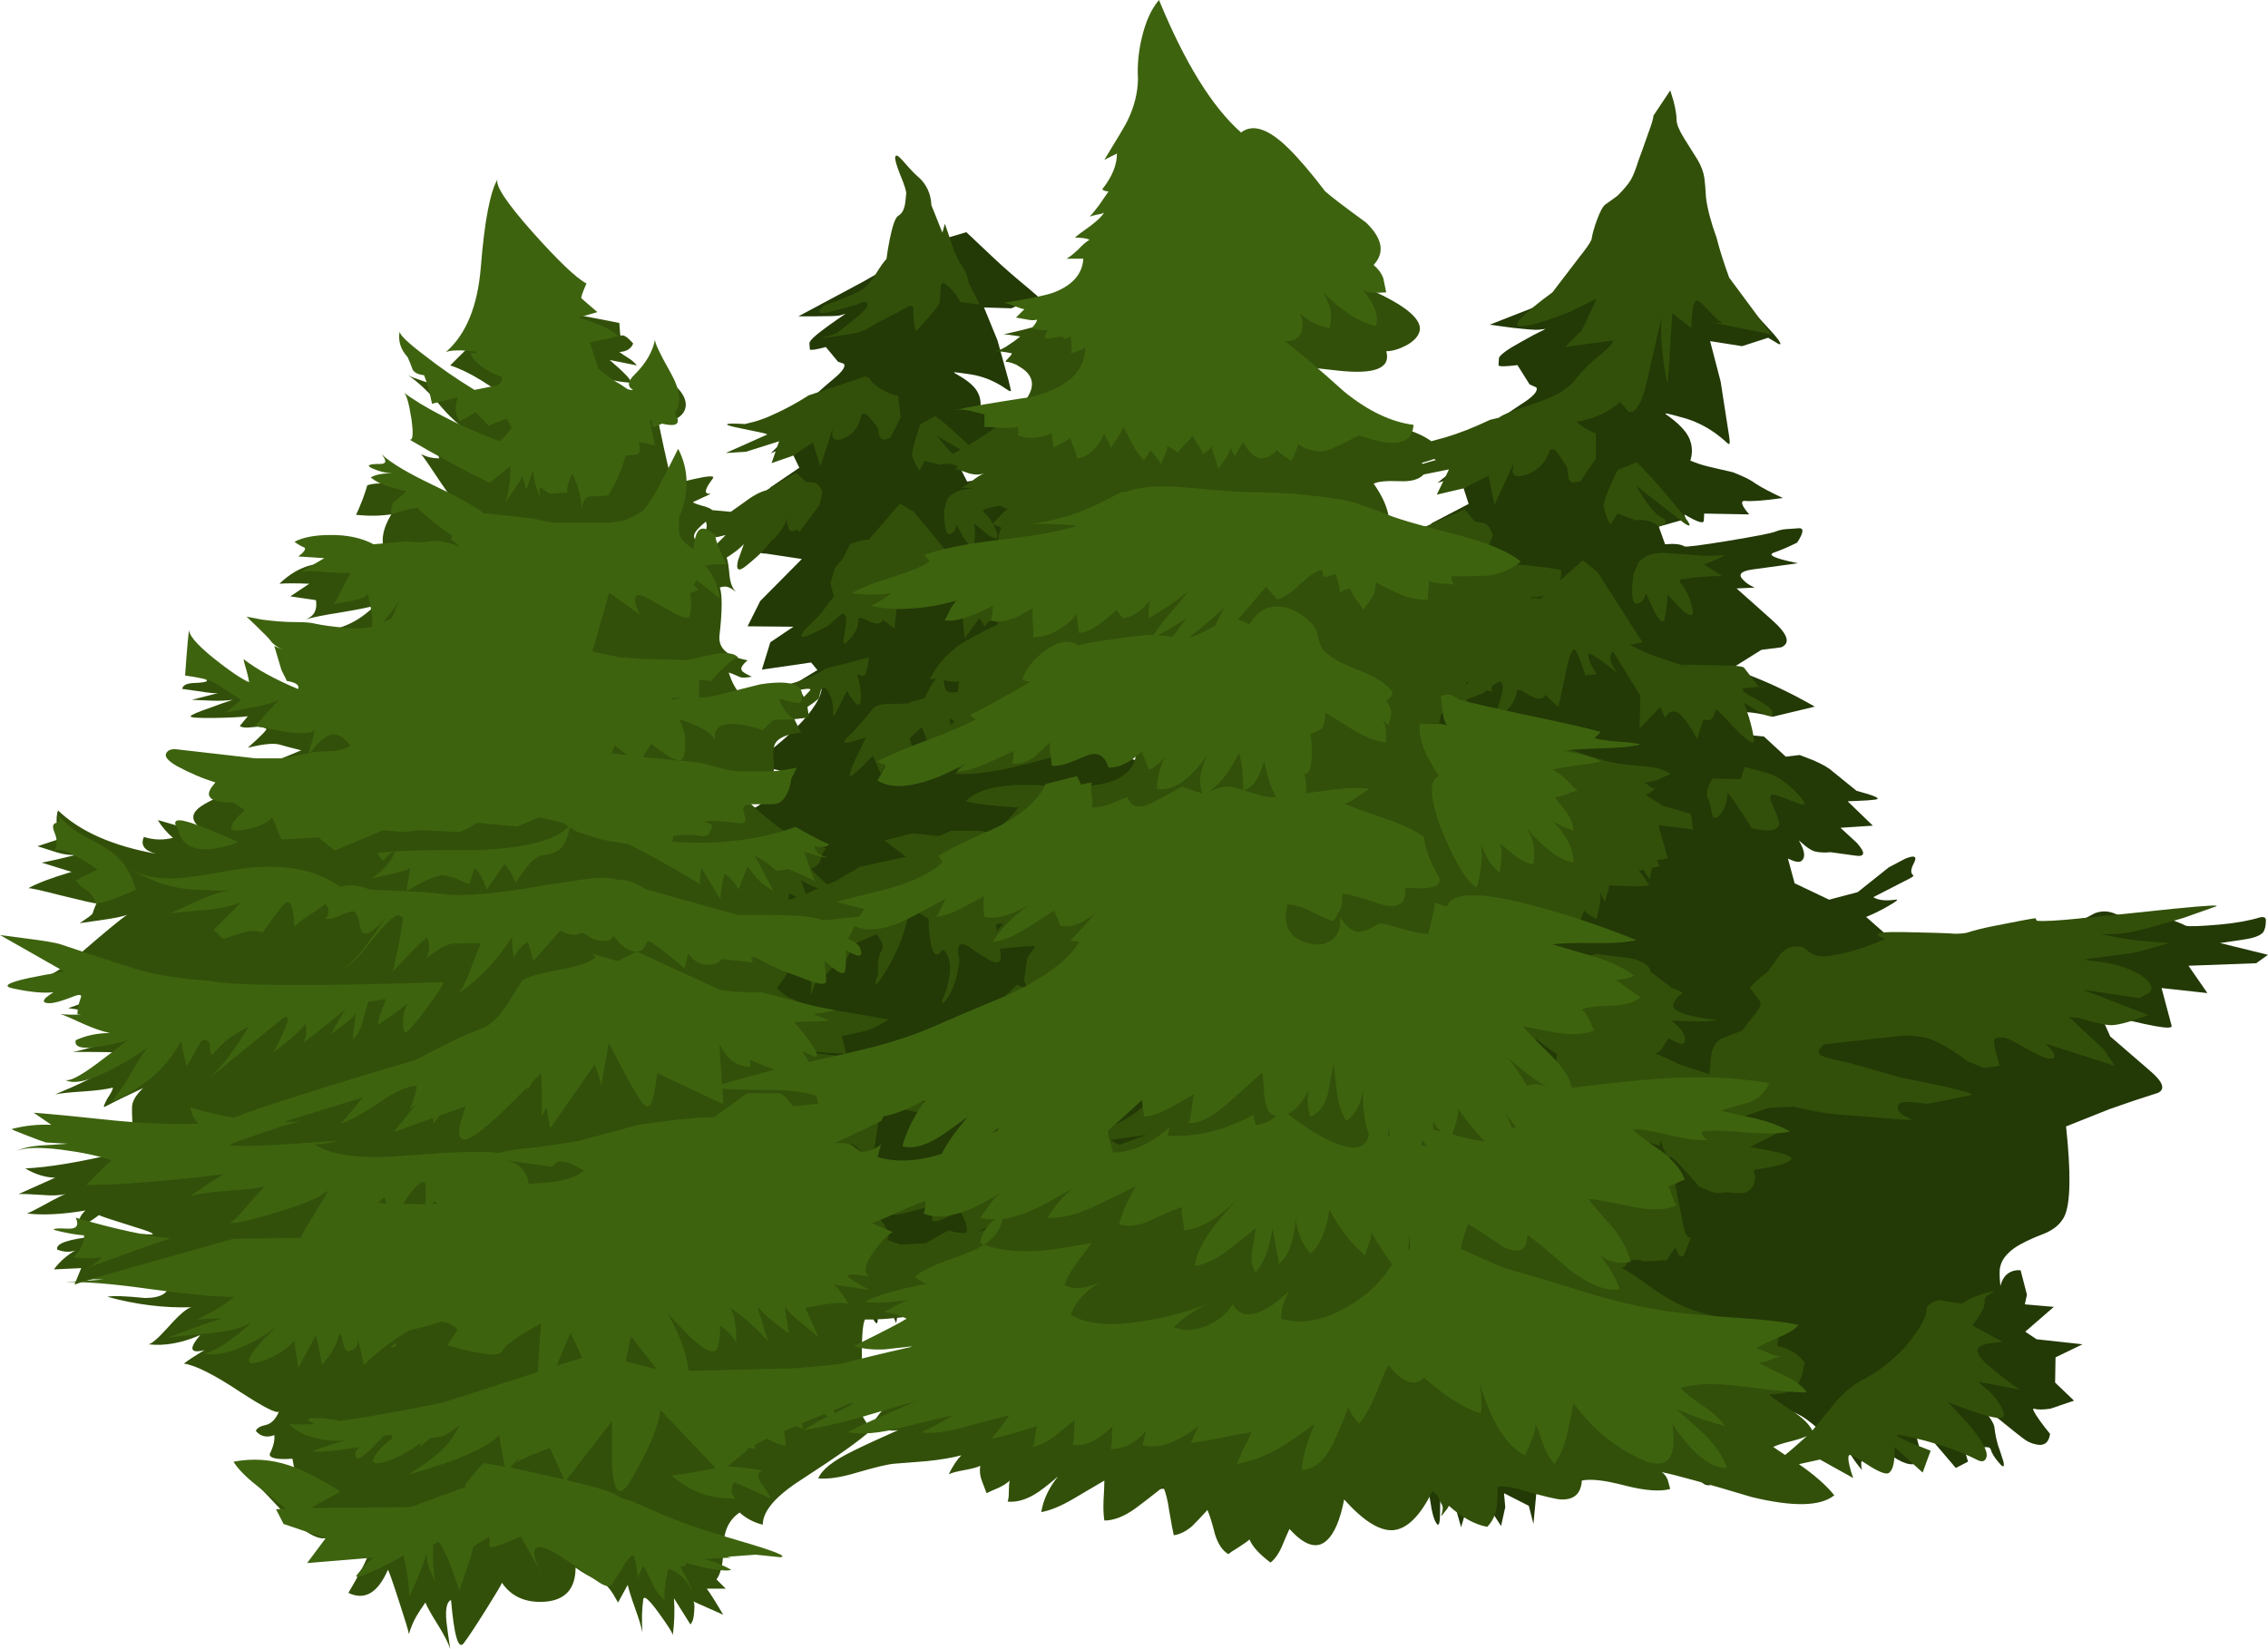 <?xml version="1.0" encoding="UTF-8"?>
<!DOCTYPE svg  PUBLIC '-//W3C//DTD SVG 1.1//EN'  'http://www.w3.org/Graphics/SVG/1.1/DTD/svg11.dtd'>
<svg enable-background="new 0 0 269.55 196" version="1.1" viewBox="0 0 269.55 196" xml:space="preserve" xmlns="http://www.w3.org/2000/svg">
		<path d="m145.4 143.55c0.5 0.867 0.666 1.367 0.5 1.5-0.2 0.2-0.334 0.467-0.4 0.8l0.35-0.149 2.301-0.3 0.25-0.4-1.051-0.55c-1.5-0.97-2.15-1.27-1.95-0.9zm5.05-1.5l-0.15-0.05 0.05 0.15 0.1-0.1zm7.6-19.05c-0.833 0.767-1.216 1.566-1.149 2.4l1.899-0.65 0.351-2.4-0.65 0.25-0.45 0.4zm6.8-11.65c0.867-0.399 1.134-0.633 0.801-0.699-1.233-0.033-2.533-0.167-3.9-0.4l0.45 2.25 2.65-1.15zm-0.5-11.8l1.601-0.7-2.2-0.3 0.6 1zm5.5-3.45l0.95-0.75h-1.25l0.3 0.75zm2.8-2.55l0.699-0.95-1.35 0.2 0.65 0.75zm78.8 15.1c0.6 0.232 1.467 0.3 2.6 0.199 1.233-0.133 2.384-0.033 3.45 0.301 1.033 0.333 1.8 0.633 2.3 0.899 0.4 0.101 1.75 0.05 4.05-0.149 1.834-0.167 3.417-0.45 4.75-0.851 0.467-0.1 0.7 0.017 0.7 0.351 0 0.666-0.116 1.149-0.35 1.449-0.366 0.4-1.167 0.684-2.4 0.851l-2.7 0.399 5.7 1.4-1.399 1-8.051 0.3 2.25 3.25-5.449-0.6 1.199 4.5c0.134 0.533-2.717 0.017-8.55-1.55l1.25 2.8 4.8 4.149c1.467 1.268 1.768 2.117 0.9 2.551-2 0.633-3.934 1.283-5.8 1.949l-5.15 2.051c0.601 5.6 0.534 9.166-0.2 10.699-0.433 0.867-1.199 1.533-2.3 2-1.733 0.667-2.966 1.268-3.7 1.801-0.899 0.666-1.433 1.366-1.6 2.1-0.133 0.4-0.133 1.184 0 2.35l0.05-0.149c0.233-0.833 0.7-1.367 1.4-1.601 0.333-0.1 0.649-0.133 0.95-0.1l0.75 2.9-0.25 1.149 3.449 0.3-3.399 2.95 1.35 0.9 5.45 0.6-3.2 1.55-0.05 3 2.25 2.15-2.8 0.95c-0.9 0.133-1.55 0.133-1.95 0-0.267-0.067-0.033 0.417 0.7 1.45 0.366 0.5 0.767 1.017 1.2 1.55-0.134 0.933-0.584 1.366-1.351 1.3-0.566-0.066-1.083-0.25-1.55-0.55-0.434-0.3-1.717-1.317-3.85-3.05-1.066-0.867-1.667-1.351-1.801-1.45-0.133-0.101-0.066 0.017 0.2 0.35 1.134 1.267 1.717 2.167 1.75 2.7 0.067 0.633 0.2 1.3 0.4 2 0.134 0.367 0.35 1.017 0.649 1.95 0.167 0.733 0 0.8-0.5 0.2-0.533-0.601-0.866-1.134-1-1.601-0.066-0.333-0.583-0.366-1.55-0.1l-1.45 0.5 0.301 1.05-1.45 0.75-2.9-3.4-2.05-1.35 0.9 3.4c-0.066 0.433-0.316 0.717-0.75 0.85-0.834 0.267-2.15-0.333-3.95-1.8-1.634-1.333-2.366-1.767-2.2-1.3 0.434 1.066 0.55 1.683 0.35 1.85-0.399 0.267-0.616 0.684-0.649 1.25 0 0.267 0.033 0.517 0.1 0.75-1.1-1.3-1.767-2.4-2-3.3-0.167-0.533-0.633-0.867-1.399-1h-1.15c-2-1.9-3.45-2.783-4.35-2.65l-1.4 3.2-3.2-3.65c-1.333-1.5-1.783-1.616-1.35-0.35 0.233 0.7 0.667 1.816 1.3 3.35 0.233 0.9-0.367 1.817-1.8 2.75l-0.9-1.25 0.4 2.4c-0.9 1.6-1.733 2.367-2.5 2.3-0.467-0.066-0.767-0.333-0.9-0.8-0.066-0.566-0.133-0.983-0.2-1.25l-0.8-2.9c-0.066-0.267-0.183-0.3-0.35-0.1-0.533 0.633-1.2 1.233-2 1.8-1.167 0.9-1.851 1.4-2.05 1.5-0.2 0.134-0.351 0.033-0.45-0.3l-0.851-3.2c-0.1-0.399-0.649-0.983-1.649-1.75l-7.1 2.45 1.5 2.55-2.649 1.75-2.55-2.1-0.65 6.95-0.55-2.15-2.95-1.5 0.15 1.65-0.5 2.25-1.45-2.25c-0.567-1.367-1.134-2.384-1.7-3.051l-1.6 5.45-0.45-1.6c-0.167-0.667-0.384-1.15-0.65-1.45l-0.399-0.3-0.95-1.5-0.05 3c0 1.399-0.15 1.85-0.45 1.35-0.3-0.467-0.533-1.316-0.7-2.55-0.133-0.9-0.316-1.383-0.55-1.45l-0.351 0.2c-0.3 0.967-1.116 2.083-2.449 3.35-0.867 0.801-1.268 0.018-1.2-2.35l0.35-3.8-2.95 2.6-0.649-1.3-0.851-1.15h-0.1c-0.633 0.801-1.4 1.351-2.3 1.65-0.667 0.2-0.65-0.316 0.05-1.55-1.3 0.033-2.15 0-2.55-0.101-0.567 0.2-0.983 0.268-1.25 0.2l-3.5 1.9c-2.067 1.1-3.167 1.5-3.3 1.2-0.601-1.033-1.351-1.733-2.25-2.101-1.634-0.667-2.467-0.75-2.5-0.25 0 0.267 0.166 0.583 0.5 0.95l-6.9 0.55c-2.9 0.233-4.083-0.3-3.55-1.6l1.649-2-3.8 0.55c-1.633 0.233-2.933 0.316-3.899 0.25-1.267-0.167-2.517-0.316-3.75-0.45-1.534-0.133-1.834-0.3-0.9-0.5 0.467-0.066 1.083-0.133 1.85-0.2l7.15-7.05c0.167-0.5 0.283-1.75 0.35-3.75 0-0.8 0.4-1.967 1.2-3.5-1.066 0.233-1.75 0.117-2.05-0.35-0.467-0.833-0.967-1.05-1.5-0.65l1.6-2.149-6.3 1.75-2.75 0.399c5.233-2.967 8-4.917 8.3-5.85 0.2-0.601 0.767-1.167 1.7-1.7 0.467-0.267 0.917-0.483 1.351-0.65l1.449-1.05c1.268-0.733 2.634-1.2 4.101-1.399 2.667-0.367 4.483-0.717 5.45-1.051-0.733-0.866-1.167-1.482-1.301-1.85-0.166-0.434-0.583-0.667-1.25-0.7l-0.949 0.101c-1.367-1-2.483-1.584-3.351-1.75-0.5 1.166-0.966 2.1-1.399 2.8-0.101 0.233-0.2 0.366-0.301 0.399-0.3 0.301-0.566 0.268-0.8-0.1-0.2-0.333-0.283-0.833-0.25-1.5l-1.55-1.35-0.7 0.85 0.851 1.5c0.267 0.733-0.15 1.55-1.25 2.45l-0.85-0.95 0.55 2c-0.6 1.4-1.217 2.117-1.85 2.15-0.434 0-0.717-0.184-0.85-0.551-0.101-0.467-0.2-0.816-0.3-1.05l-0.95-2.35c-0.067-0.2-0.167-0.2-0.3 0-0.367 0.566-0.85 1.133-1.45 1.7-0.9 0.866-1.434 1.35-1.601 1.449-0.167 0.134-0.3 0.051-0.399-0.25l-1-2.55c-0.134-0.366-0.667-0.8-1.601-1.3l-5.65 2.75 1.45 2-2 1.7-2.3-1.5 0.15 5.85-0.7-1.7-2.6-0.949 0.3 1.35-0.2 1.95-1.45-1.75c-0.633-1.101-1.2-1.884-1.7-2.351l-0.85 4.7-0.5-1.3c-0.2-0.533-0.434-0.917-0.7-1.15l-0.35-0.199-0.95-1.15 0.25 2.5c0.133 1.167 0.05 1.55-0.25 1.15-0.267-0.334-0.55-1.018-0.85-2.051-0.2-0.732-0.4-1.116-0.601-1.149l-0.25 0.2c-0.167 0.833-0.75 1.866-1.75 3.1-0.6 0.767-1 0.15-1.2-1.85l-0.1-3.25-2.2 2.5-0.65-1.05-0.851-0.85h-0.049c-0.434 0.733-1.033 1.267-1.8 1.6-0.533 0.268-0.567-0.149-0.1-1.25-1.133 0.134-1.833 0.184-2.1 0.15-0.434 0.2-0.8 0.3-1.1 0.3l-2.7 1.9c-1.6 1.133-2.483 1.583-2.65 1.35-0.566-0.833-1.25-1.35-2.05-1.55-1.467-0.367-2.167-0.35-2.1 0.05 0.033 0.233 0.2 0.483 0.5 0.75l-5.75 1.15c-2.367 0.5-3.4 0.183-3.101-0.95l1.2-1.85-3.15 0.85c-1.333 0.367-2.4 0.566-3.2 0.6-1.101-0.033-2.167-0.033-3.2 0-1.3 0.033-1.567-0.066-0.8-0.3 0.399-0.1 0.916-0.217 1.55-0.35l5.2-6.65c0.133-0.433 0.116-1.483-0.05-3.149-0.1-0.634 0.117-1.65 0.65-3.051-0.867 0.334-1.45 0.301-1.75-0.1-0.5-0.7-0.934-0.816-1.3-0.35l1.1-1.95-5.099 2.05-2.25 0.6c4.066-2.967 6.183-4.866 6.35-5.699 0.101-0.533 0.517-1.067 1.25-1.601 0.367-0.3 0.717-0.533 1.05-0.7l1.1-1c1-0.732 2.1-1.267 3.3-1.6 1.566-0.4 2.617-0.7 3.15-0.9 0.7-0.232 1.383-0.55 2.05-0.949l1.9-0.45 2.95-5.8c-1.167 1.566-2 2.333-2.5 2.3-0.267 0-0.267-0.367 0-1.101 0.4-1.066 0.617-1.783 0.65-2.149 0.066-0.7-0.05-0.967-0.35-0.8-0.3 0.166-0.867 0.783-1.7 1.85-1.101 1.434-1.45 1.367-1.05-0.2 0.067-0.3-0.217-0.433-0.85-0.399l-1 0.149-2.2 3.7-1.05 0.5-1.1-2.1c-0.8 2.899-1.367 4.566-1.7 5-0.233 0.3-0.467 0.3-0.7 0-0.233-0.334-0.35-0.801-0.35-1.4 0-0.5-0.101-1.017-0.3-1.55l-0.35-0.65c-0.533 1.101-1.434 2.533-2.7 4.3-0.8 1.134-1.316 1.617-1.55 1.45-0.167-0.433-0.333-0.75-0.5-0.95-0.2-0.232-0.083-0.699 0.35-1.399 0.233-0.367 0.466-0.7 0.7-1l0.9-1.4-3.05 1.05 2.2-3.699c-0.6 0.166-1.167 0.283-1.7 0.35-1.034 0.1-1.4-0.083-1.101-0.55 0.333-0.5 1.483-1.333 3.45-2.5 1.7-0.967 3-1.65 3.9-2.05 0.433-0.2 1.283-0.768 2.55-1.7 1.2-0.9 1.9-1.384 2.1-1.45 0.134-0.033 1.15-0.533 3.05-1.5 1.9-1 3.25-1.6 4.05-1.8l5.7-2.851 0.05-2-2.399 1.35-4.75-1.601 1.95-0.899c1.133-0.533 1.717-0.817 1.75-0.851 0.167-0.166 0.183-0.649 0.05-1.449-0.1-0.601-0.2-0.9-0.3-0.9-0.2-0.033-0.5-0.383-0.9-1.05l8.3-4.4c0.533-0.333 0.8-0.517 0.8-0.55 0-0.066-0.25-0.083-0.75-0.05-2.101 0.1-4.184-0.017-6.25-0.351-1.434-0.232-2.167-0.433-2.2-0.6-0.033-0.133 0.4-0.3 1.3-0.5 3-0.733 4.816-1.383 5.45-1.95 0.767-0.7 1.033-1 0.8-0.9-0.667 0.267-1.066 0.233-1.2-0.1-0.167-0.4 0.317-0.783 1.45-1.15 0.566-0.2 1.15-0.35 1.75-0.45l-0.55-1.349-3.8-0.85 3.1-1.9c2.7-2.2 4.467-4.133 5.3-5.8 0.2-0.433 0.333-0.9 0.4-1.4-1 0.167-2.317 0.233-3.95 0.2-1.066-0.034-1.4-0.1-1-0.2 1.267-0.267 2.184-0.6 2.75-1l1.65-1-0.75-0.9-5.85 0.85 1-3.25 2.75-1.85-5.45-0.05 1.5-3 4.95-5-4.3-0.65h-0.25c-0.533-0.1-0.75-0.167-0.65-0.2 0.333-0.067 0.45-0.217 0.35-0.45-0.1-0.267-0.517-0.2-1.25 0.2l-1.1 0.65 1.1-2.2-3.15 0.85 2.4-3.25c1.833-1.6 2.866-2.75 3.1-3.45l3.45-2.35-0.7-1.45 0.95-1.1-0.05-0.1c-0.2-0.233-0.867-0.15-2 0.25l-1.6 0.7 1.6-1.6-1.4-0.35-1.55-0.8 4.9-1.95c0-0.6 1.283-1.967 3.85-4.1 1.1-0.9 1.533-1.517 1.3-1.85l-0.7-0.25-1.45-1.75c-1.101 0.3-1.733 0.4-1.9 0.3l-0.05-0.75c0-0.3 0.717-0.967 2.15-2 0.733-0.533 1.45-1.033 2.15-1.5l-0.7 0.2c-0.267 0.066-1.167 0.1-2.7 0.1h-2.2l7.75-4.15c0.733-0.434 1.866-1.067 3.399-1.9 1.233-0.767 2.034-1.45 2.4-2.05l6.4-1.9 3.5 3.3c1.033 0.967 2.317 2.083 3.85 3.35s2.083 1.867 1.65 1.8l-1.15-0.5-2.5 1.1-3.25-0.1 1.6 3.9 1.3 4.7c0.2 0.8 0.3 1.233 0.3 1.3-0.034 0.1-0.217 0.033-0.55-0.2-1.333-0.934-2.75-1.517-4.25-1.75-1.133-0.167-1.767-0.25-1.9-0.25-0.134 0-0.017 0.1 0.35 0.3 1.367 0.767 2.2 1.533 2.5 2.3 0.267 0.633 0.317 1.233 0.15 1.8l1.85 0.4 2.55 0.25 0.8 0.25c0.633 0.2 1.133 0.4 1.5 0.6 0.633 0.3 1.616 0.667 2.95 1.1-1.8 0.467-3.017 0.717-3.65 0.75-0.4 0-0.434 0.217-0.1 0.65 0.167 0.2 0.367 0.4 0.6 0.6l-4.5 0.5 0.05 0.7c0 0.3-0.667 0.183-2-0.35l0.2 0.45-2.6 1.05 0.85 1.65c0.9-0.2 1.55-0.2 1.95 0 0.133 0.066 1.55-0.283 4.25-1.05 2.666-0.8 4.2-1.317 4.6-1.55 0.333-0.167 0.684-0.283 1.05-0.35 0.233-0.033 0.617-0.1 1.15-0.2 0.6-0.167 0.633 0.3 0.1 1.4l-2.2 1.3c-0.433 0.2-0.15 0.384 0.85 0.55 0.5 0.1 1.05 0.167 1.65 0.2l-4.45 1.15c-1.101 0.3-1.351 0.683-0.75 1.15 0.3 0.267 0.716 0.483 1.25 0.65l-1.8 0.3 3.85 2.65c1.767 1.233 2.183 2.133 1.25 2.7l-1.9 0.45-2.8 2.25 1.15 0.25c2.333 0.466 4.883 1.283 7.649 2.45l-4.05 1.55c-1.566-0.2-2.717-0.217-3.45-0.05 0.634 0.367 0.817 1.083 0.55 2.15l2.25-0.05 2.4 1.75 1.35-0.35 1.35 0.35c1 0.3 1.7 0.583 2.1 0.85l2.65 1.7c1.899 0.267 2.55 0.483 1.95 0.65l-2.75 0.5 2.8 2.1-3.2 0.6 1.85 1.3c1 0.9 0.984 1.333-0.05 1.3l-2.45-0.05c-0.467 0.1-0.949 0.15-1.449 0.15-0.3-0.033-0.7-0.2-1.2-0.5l-0.65-0.45c0.7 0.934 0.884 1.6 0.55 2-0.167 0.2-0.65 0.184-1.45-0.05l1 2.35 3.6 1.2 2.75-1.05 2.8-2.9 1.5-1c0.934-0.5 1.25-0.367 0.95 0.4-0.233 0.633-0.2 1.017 0.1 1.15 0.101 0.067-0.183 0.3-0.85 0.7l-2.9 1.95c0.533 0.267 1.301 0.25 2.301-0.05 0.333-0.066 0.083 0.2-0.75 0.8-0.434 0.333-1.101 0.767-2 1.3l4.25 2.9 1.55 0.3c2.033-1.133 3.816-2.183 5.35-3.15 2.634-0.367 6.2-1.233 10.7-2.6l0.8-0.55c0.7-0.333 1.4-0.4 2.101-0.2 0.533 0.167 1.25 0.134 2.149-0.1 1.034-0.233 2-0.267 2.9-0.1 0.833 0.167 1.467 0.35 1.899 0.55 0.334 0.067 1.184-0.05 2.551-0.35l-0.7-1.1-7.05 0.1 1.649-3.65 3.5-1.8-6.399-0.85 2.199-3.3 6.5-5.2-5.25-1.45c-0.6-0.2-0.833-0.3-0.699-0.3 0.399-0.066 0.55-0.233 0.449-0.5-0.066-0.333-0.566-0.316-1.5 0.05l-1.399 0.65 1.6-2.45-3.8 0.5 3.3-3.45c2.367-1.633 3.733-2.833 4.101-3.6l4.399-2.3-0.6-1.85 1.3-1.15-0.05-0.1c-0.2-0.3-0.983-0.3-2.351 0l-2 0.6 2.051-1.65-1.551-0.6-1.7-1.15 6-1.65c0.133-0.7 1.85-2.133 5.149-4.3 1.434-0.9 2.034-1.566 1.8-2l-0.8-0.35-1.45-2.3c-1.333 0.167-2.083 0.183-2.25 0.05l0.051-0.85c0.033-0.367 0.967-1.05 2.8-2.05 0.933-0.533 1.85-1.017 2.75-1.45l-0.851 0.1c-0.333 0.033-1.399-0.05-3.199-0.25l-2.601-0.35 9.7-3.8c0.934-0.4 2.367-0.983 4.3-1.75 1.567-0.667 2.617-1.333 3.15-2l7.8-1.35 3.65 4.35c1.1 1.267 2.467 2.767 4.1 4.5s2.184 2.517 1.65 2.35l-1.25-0.75-3.101 1-3.8-0.6 1.25 4.8 0.9 5.8c0.166 0.967 0.217 1.5 0.149 1.6-0.033 0.1-0.216-0.017-0.55-0.35-1.467-1.3-3.066-2.2-4.8-2.7-1.3-0.367-2.033-0.55-2.2-0.55-0.166-0.033-0.05 0.083 0.35 0.35 1.5 1.1 2.367 2.133 2.601 3.1 0.2 0.7 0.183 1.417-0.05 2.15 0.699 0.3 1.399 0.533 2.1 0.7l3 0.7 0.95 0.4c0.7 0.3 1.25 0.6 1.649 0.9 0.7 0.466 1.801 1.05 3.301 1.75-2.167 0.3-3.634 0.417-4.4 0.35-0.5-0.066-0.583 0.184-0.25 0.75 0.167 0.267 0.383 0.55 0.65 0.85l-5.351-0.1-0.05 0.85c-0.033 0.4-0.8 0.15-2.3-0.75l0.149 0.55-3.199 0.9 0.75 2.1c1.1-0.1 1.866-0.017 2.3 0.25 0.167 0.1 1.884-0.117 5.149-0.65 3.234-0.533 5.117-0.9 5.65-1.1 0.4-0.167 0.834-0.267 1.3-0.3 0.9-0.067 1.367-0.1 1.4-0.1 0.733-0.1 0.7 0.467-0.101 1.7-1 0.5-1.933 0.9-2.8 1.2-0.533 0.2-0.216 0.466 0.95 0.8 0.6 0.167 1.25 0.316 1.95 0.45l-5.45 0.75c-1.367 0.2-1.717 0.616-1.05 1.25 0.3 0.333 0.75 0.633 1.35 0.9l-2.149 0.1 4.149 3.7c1.934 1.7 2.317 2.8 1.15 3.3l-2.351 0.3-3.6 2.25 1.3 0.45c2.667 0.933 5.55 2.283 8.65 4.05l-5 1.2c-1.8-0.467-3.15-0.634-4.05-0.5 0.666 0.5 0.8 1.366 0.399 2.6l2.601 0.25 2.6 2.4 1.65-0.2 1.55 0.6c1.1 0.466 1.866 0.9 2.3 1.3l2.9 2.35c2.232 0.6 2.982 0.95 2.25 1.05-0.467 0.067-1.15 0.117-2.051 0.15l-1.25 0.05 3 2.9-3.85 0.25 1.95 1.8c1.066 1.2 0.983 1.7-0.25 1.5l-2.9-0.4c-0.533 0.067-1.1 0.05-1.7-0.05-0.366-0.066-0.816-0.316-1.35-0.75l-0.7-0.6c0.7 1.199 0.817 2 0.351 2.399-0.233 0.267-0.783 0.184-1.65-0.25l0.8 2.95 4.101 1.95 3.399-0.9 3.7-2.95 1.9-1c1.166-0.5 1.517-0.316 1.05 0.551-0.366 0.699-0.384 1.166-0.05 1.399 0.133 0.067-0.217 0.3-1.051 0.7l-3.699 1.9c0.566 0.366 1.449 0.467 2.649 0.3 0.434-0.067 0.117 0.2-0.95 0.8-0.866 0.5-1.717 0.917-2.55 1.25l4.601 4.05 1.8 0.601c2.566-1.101 4.816-2.101 6.75-3 3.134-0.067 7.467-0.584 13-1.551l1.05-0.55c0.83-0.3 1.65-0.27 2.45 0.1z" clip-rule="evenodd" fill="#233906" fill-rule="evenodd"/>
	<g clip-rule="evenodd" fill="#325009" fill-rule="evenodd">
		<path d="m194.55 54.95l1 1.05c1 1.033 2.267 2.483 3.8 4.35 1.567 1.867 1.867 2.5 0.9 1.9l-5.8-4.5 1 1.6c0.767 1.133 1.417 1.833 1.95 2.1 0.866 0.433 0.783 0.816-0.25 1.15-0.733-0.633-1.65-0.883-2.75-0.75l-2.15-0.8-0.8 1.25c-0.2 0.033-0.483-0.667-0.851-2.1-0.066-0.233 0.184-1.034 0.75-2.4l0.9-1.95 2.3-0.9z"/>
		<path d="m204.55 66c0.9-0.133 0.233 0.233-2 1.1l2.101 1.35c-1.867 0.066-3.351 0.183-4.45 0.35-0.533 0.067-0.7 0.217-0.5 0.45 0.634 0.767 1.083 1.667 1.35 2.7 0.367 1.333 0 1.533-1.1 0.6l-1.75-1.85-0.05 0.75c-0.066 0.667-0.167 1.35-0.301 2.05-0.166 0.7-0.583 0.417-1.25-0.85l-1-2.15c-0.166 0.767-0.516 1.184-1.05 1.25-0.6 0.066-0.733-1.1-0.399-3.5l0.55-1.35c0.7-0.9 1.884-1.283 3.55-1.15 1.367 0.1 2.75 0.2 4.15 0.3 0.83 0.033 1.55 0.016 2.15-0.05z"/>
		<path d="m210.05 91.9c0.7 0.167 1.483 0.6 2.351 1.3 0.767 0.6 1.399 1.25 1.899 1.95 0.367 0.5 0.167 0.617-0.6 0.35-1.134-0.467-2.017-0.8-2.65-1-0.7-0.2-0.833 0.184-0.399 1.15 0.6 1.3 0.866 2.083 0.8 2.35-0.167 0.767-1.25 0.917-3.25 0.45-0.7-1.167-1.65-2.583-2.851-4.25-0.166 1.5-0.566 2.466-1.199 2.9-0.334 0.267-0.566 0.15-0.7-0.35-0.167-0.967-0.3-1.533-0.4-1.7-0.233-0.4-0.233-0.933 0-1.6l0.45-0.9 3.4 0.05 0.449-1.45 2.7 0.75z"/>
		<path d="m105.75 166.7l2-1.7c-0.5-0.1-0.867-0.167-1.1-0.2-1.167 0.167-1.851 0.3-2.05 0.4 0 0.07 0.38 0.57 1.15 1.5zm0.65-2.9c0.133-0.566 0.433-1.233 0.899-2 0.233-0.467 0.634-1.149 1.2-2.05-0.367-0.633-0.566-1.083-0.6-1.35-0.067-0.268-0.034-0.9 0.1-1.9-2.167 0.267-3.9 0.383-5.2 0.35-0.3 0.567-0.417 2.467-0.35 5.7 1.017-0.558 2.15-0.874 3.4-0.95-0.293 0.034-0.394 0.301-0.3 0.801 0.07 0.53 0.35 1 0.85 1.4zm11.1-18l-1.25 0.601c0.434-0.067 0.967-0.233 1.6-0.5l-0.35-0.1zm15.5-5.55c-0.133 0.033-0.2 0.233-0.2 0.6l1.15-0.899-0.6 0.05c-0.07 0.13-0.18 0.22-0.35 0.25zm79.75 31.1c-0.934 0.233-1.6 0.45-2 0.65l1.4 0.95c0.6-0.467 1.467-1.217 2.6-2.25-0.4 0.2-1.07 0.42-2 0.65zm-15.35-35.7l0.149-0.65c-0.2 0.6-0.3 1.017-0.3 1.25-0.2-0.133-0.633-0.267-1.3-0.4-0.601-0.133-1.083-0.333-1.45-0.6 0.233 0.533 0.4 1.167 0.5 1.9l1.4-1.051 1.75 1.15c-0.2-0.2-0.384-0.517-0.551-0.95l-0.2-0.65zm-4.85 3.35c-0.6-0.533-0.95-0.95-1.05-1.25l-0.1 2.1 0.05-0.05 1.1-0.8zm-15.5-12.2l0.65 0.2-0.2-0.35-0.45 0.15zm0.15-9.95l-0.2-0.35v0.35h0.2zm7.75 9.3l0.1-0.801-2.5-1.85-0.3 1c-0.3 0.8-0.65 1.633-1.05 2.5 0.87-0.1 2.12-0.38 3.75-0.85zm-4.75-12.5c-0.333 0.399-0.817 0.6-1.45 0.6-0.133 0.566-0.5 1.417-1.1 2.55 1.934-0.133 3.684-0.3 5.25-0.5l-2.7-2.65zm-5.95-32.65l0.05 0.35 0.2-0.15-0.25-0.2zm9.25-10.2c-0.434 0.134-0.934 0.2-1.5 0.2v0.15c0.434-0.067 0.8-0.067 1.1 0l0.4-0.35zm-14.45-15.65l1.7-0.5-0.25-0.1c-0.9 0.3-1.4 0.45-1.5 0.45l0.05 0.15zm-27.95 81.75l-0.199-0.45-4.101 3.6c-0.133 0.367-0.366 0.783-0.7 1.25l0.9-0.55c1.63-1.07 3-2.35 4.1-3.85zm-4.85-2l-4.25 0.6 0.05 0.05 0.95 0.55 3.25-1.2zm-17.85-25.05l0.05 0.851 0.8-0.95-0.85 0.1zm-23.85 24.6l0.851 0.45-0.7-0.95-0.151 0.5zm-2.1 3.45l0.3 0.149-0.4-0.05-1 1.25c1.267 1.1 3.067 1.283 5.4 0.55 1.333-0.433 3.3-1.283 5.9-2.55h0.1c-0.467-0.467-0.816-0.8-1.05-1-0.467-0.333-0.85-0.35-1.15-0.05l-0.75 0.649-2.45 0.65-1.05-1.4-2.95 0.75-0.9 1.05zm-1.45-0.1l-0.95-0.149c0.367 0.6 0.75 1.083 1.15 1.449l-0.05-1.1-0.15-0.2zm9.8-24.15c-0.333 0.633-0.649 0.683-0.95 0.149l-2.4 3-0.25-0.8-0.2 0.55c-0.467 1.467-0.684 2-0.65 1.601 0.133-1.233 0.05-1.934-0.25-2.101-0.433-0.2-0.733-0.733-0.9-1.6-0.2 0.399-0.367 0.917-0.5 1.55l-0.7-1.15c-0.467 0.967-1.017 1.817-1.65 2.551 0.867 1.166 2.9 2.017 6.1 2.55 4.533 0.767 6.917 1.183 7.15 1.25-0.967 0.633-1.883 1.083-2.75 1.35-0.333 0.101-1.267 0.3-2.8 0.601l0.5 2.1c-0.7-0.033-1.399-0.066-2.1-0.1-1.299-0.096-1.999-0.188-2.1-0.275l0.2 0.275 3.65 0.449 2-0.5 1.3 0.101 1.9 0.45 0.55 1.3 1.8 0.2-2.75 1.19 1.8 1.4 2 0.85c1.367 0.634 2.184 1.15 2.45 1.551 0.267 0.433 0.184 0.616-0.25 0.55-0.167 0-0.633-0.117-1.4-0.351l-4.9-1.05-0.65 4.4c-0.233 1.6-0.649 2.133-1.25 1.6 0.034 0.2-0.433 1.333-1.399 3.4-1.101 2.333-1.8 4.066-2.101 5.2 0.2-0.033 0.634 0.033 1.3 0.199l0.75 0.2c0.733-2.399 1.783-2.899 3.15-1.5 0.467 0.5 0.8 1.05 1 1.65 0.2 0.633 0.133 0.933-0.2 0.899l1.75 0.601 2.95-0.15 2.75-1.55c0.7 0.267 1.4 0.367 2.1 0.3 0.2-0.533-0.067-1.417-0.8-2.649-2 1.166-3.083 1.55-3.25 1.149-0.133-0.267 0.067-0.683 0.601-1.25 0.267-0.3 0.533-0.566 0.8-0.8l-4.05 1.05c-1.733 0.467-2.567 0.483-2.5 0.05 0.033-0.232 0.383-0.666 1.05-1.3 0.467-0.433 1.833-1.116 4.1-2.05l8.25-3.35c0.5-0.033 1.9-0.483 4.2-1.351 2.3-0.866 3.75-1.5 4.35-1.899 0.667-0.467 1.283-0.301 1.85 0.5l2.55-0.801c1.033-0.333 2.15-0.967 3.35-1.899 1.467-1.134 2.601-1.917 3.4-2.351 1.267-0.633 2.467-0.933 3.6-0.899 0.567 0.033 1.018 0.116 1.351 0.25l0.2-0.15c0-0.633-0.051-1.283-0.15-1.95l-0.7-0.3 0.65-0.1c-0.366-2.533-1.351-4.934-2.95-7.2-2.1-3-3.7-4.55-4.8-4.65-1.601 0.533-3.2 1.033-4.8 1.5 2.767 0.101 4 0.351 3.699 0.75-0.266 0.334-1.383 0.801-3.35 1.4-0.2 0.033-0.233 0.167-0.1 0.4 0.166 0.366 0.166 0.783 0 1.25-0.167 0.533-0.601 0.833-1.3 0.899-0.767 0-1.267 0.033-1.5 0.101-0.567 0.133-1.133 0.116-1.7-0.051l-0.851-0.25c-1.833-1.699-2.933-2.583-3.3-2.649l2.05 6.3c0.267 0.934 0.517 1.45 0.75 1.55 0.134 0.033 0.233-0.017 0.3-0.149l-0.35 1.5c-0.267 1-0.617 0.933-1.05-0.2l-0.7 1.35-2.3 0.4c-0.767-0.267-1.483 0-2.15 0.8-0.333 0.4-0.517 0.483-0.55 0.25-0.066-0.667-0.333-1.25-0.8-1.75-0.567-0.633-1-0.883-1.3-0.75l-0.3 0.45-2.6 0.95 1.35-2.25c-1.6 0.1-2.767 0.083-3.5-0.051-0.433-0.066-0.467-0.267-0.1-0.6 0.167-0.167 0.383-0.333 0.65-0.5l1.149-0.75-0.6-1.5c2.566-1 4.066-1.8 4.5-2.4l3.7-3.55 1.649 0.8c-0.2-0.133-0.399-0.383-0.6-0.75l-0.25-0.5 0.4-2.75 0.95-1.35c-0.5-0.066-1.899 0.033-4.2 0.3l0.05 0.5c0.133 0.867-0.101 1.233-0.7 1.101-0.467-0.134-1.367-0.667-2.7-1.601-1-0.733-1.533-0.733-1.6 0-0.067 0.367-0.017 0.8 0.149 1.3-0.267 2.134-0.783 3.7-1.55 4.7-0.467 0.634-0.617 0.617-0.45-0.05l0.45-1.15c0.467-1.699 0.533-2.967 0.2-3.8-0.233-0.533-0.434-0.816-0.6-0.85l-0.2 0.1c-0.134 0.2-0.267 0.333-0.4 0.4-0.333 0.1-0.583-0.167-0.75-0.8-0.167-0.634-0.283-1.4-0.35-2.301l-0.05-1.149-2.25-1.3c-0.333 2.467-1.233 4.916-2.7 7.35-0.934 1.533-1.384 2.066-1.351 1.6l0.3-1.1v-1.1c0.067-0.801 0.2-1.334 0.4-1.601 0.333-0.399 0.15-1.066-0.55-2l-2.75 1.2-0.65 1.4zm-7.1-6.7c0.366-0.067 0.683-0.167 0.95-0.3-0.267-0.233-0.567-0.367-0.9-0.4l-0.05 0.7zm2.1-0.7l1.45-0.65c-0.3-0.066-0.667-0.217-1.1-0.449-0.434-0.233-0.75-0.4-0.95-0.5l0.6 1.6zm-0.25-23.4l0.65-0.7c0.333-0.3-0.05-0.35-1.15-0.15l0.5 0.85zm-12.05-19.25c0.467-0.5 0.6-1.034 0.4-1.6-0.867 0.7-1.334 1.233-1.4 1.6-0.133 0.633 0.6 1.15 2.2 1.55l1.55-1.55c-0.6 0.167-1.167 0.283-1.7 0.35-1.067 0.167-1.417 0.05-1.05-0.35zm29.35 21.85c-0.034 0.1 0.033 0.35 0.2 0.75l0.351-0.4c-0.37-0.366-0.55-0.484-0.55-0.35zm1-3.2c0-0.467 0.05-0.883 0.15-1.25-0.367 0.1-0.983 0.05-1.85-0.15 0.066 0.667 0.183 1.083 0.35 1.25 0.17 0.233 0.62 0.283 1.35 0.15zm3.45-21.8c-0.433 0.133-0.55 0.283-0.35 0.45 0.411 0.388 0.761 0.838 1.05 1.35 0.167-0.167 0.434-0.45 0.8-0.85 0.333-0.4 0.65-0.7 0.95-0.9-0.3-0.1-0.6-0.233-0.9-0.4l-1.55 0.35zm-4.05-6.5l0.9-0.5-2.8-1.65 0.6 0.75c0.47 0.567 0.9 1.033 1.3 1.4zm145.35 54.05c3.7-0.367 5.283-0.45 4.75-0.25l-3.8 1.35c-3.466 1.033-5.649 1.617-6.55 1.75-0.566 0.101-1.283 0.167-2.15 0.2h-1.15l1.8 0.351c1.434 0.267 2.684 0.433 3.75 0.5l2.55 0.199c-2.233 0.667-3.716 1.067-4.45 1.2l-5.649 0.75c-0.167 0.033 0.634 0.15 2.399 0.351 2.067 0.399 3.601 0.967 4.601 1.699 1.033 0.768 1.267 1.417 0.7 1.95l-1.15 0.601-6.7-1 7.8 3c-2.366 0.899-3.933 1.3-4.699 1.199-0.467-0.033-1.217-0.183-2.25-0.449l-1.351-0.4-1.149-0.1 4.1 3.8 1.35 2-8.25-2.65c1.268 1.267 1.434 1.867 0.5 1.8-0.533-0.033-1.516-0.467-2.949-1.3s-2.268-1.233-2.5-1.2c-0.5-0.033-0.834 0-1 0.101-0.2 0.133-0.2 0.6 0 1.399l0.5 1.851-1.9 0.25-1.9-0.8c-2.3-1.7-4.05-2.65-5.25-2.851-0.732-0.133-1.433-0.2-2.1-0.2l-0.75 0.051-9 1-0.55 0.6c-0.2 0.434 0.134 0.767 1 1 0.5 0.133 1.149 0.283 1.95 0.45 0.566 0.133 1.316 0.333 2.25 0.6l4.55 1.3c6.5 1.268 9.217 1.967 8.149 2.101-2.666 0.566-4.35 0.899-5.05 1-0.966-0.101-1.7-0.167-2.2-0.2-0.899-0.066-1.333 0.167-1.3 0.7 0.034 0.467 0.55 0.899 1.55 1.3 0.334 0.133-0.166 0.15-1.5 0.05-4-0.333-6.482-0.533-7.449-0.6-0.566-0.033-1.566-0.184-3-0.45l-2-0.45-3.051 0.15-3.6 1.3 2.15 1.65c3.5-0.867 4.267-0.801 2.3 0.199l-2.95 1.5c3.7 0.601 5.316 1.101 4.85 1.5-0.467 0.467-1.85 0.851-4.149 1.15-0.233 0.033-0.3 0.184-0.2 0.45 0.167 0.467 0.117 0.967-0.15 1.5-0.3 0.6-0.85 0.899-1.649 0.899-0.9-0.1-1.483-0.133-1.75-0.1-0.467 0.066-0.8 0.083-1 0.05-0.267-0.033-0.616-0.149-1.05-0.35l-0.95-0.4c-1.934-2.267-3.101-3.467-3.5-3.6l1.5 7.7c0.2 1.133 0.433 1.767 0.7 1.899 0.133 0.101 0.25 0.067 0.35-0.1l-0.65 1.75c-0.266 0.7-0.55 0.85-0.85 0.45l-0.4-0.851-1 1.5-2.75 0.15c-0.6-0.3-1.266-0.25-2 0.149-0.033 0.268-0.232 0.483-0.6 0.65 0.7 0.333 1.85 1.083 3.45 2.25 1.433 1.033 2.7 1.783 3.8 2.25 1.1 0.533 3.017 1.083 5.75 1.65 2.6 0.533 4.517 1.149 5.75 1.85-0.166 0.333-0.25 0.75-0.25 1.25 1.367 0.267 2.45 0.934 3.25 2-0.3 1.467-0.633 2.4-1 2.8-0.566 0.634-1.65 0.95-3.25 0.95 0.4 0.4 1.334 1.066 2.8 2 1.167 0.767 1.95 1.533 2.351 2.3l3.05-3.75c1-1.033 1.95-1.783 2.85-2.25 1.5-0.767 2.917-1.783 4.25-3.05 0.634-0.566 1.351-1.417 2.15-2.55 0.833-1.233 1.25-2.101 1.25-2.601-0.033-0.467 0.233-0.816 0.8-1.05 0.267-0.133 0.533-0.217 0.8-0.25l1.75 0.3c0.601 0.101 0.967 0.101 1.101 0 0.399-0.333 1.149-0.683 2.25-1.05 1.133-0.333 1.566-0.417 1.3-0.25-0.8 0.434-1.167 0.783-1.101 1.05 0.167 0.533-0.316 1.518-1.449 2.95l3.6 1.95-1.6 0.2c-0.9 0.133-1.367 0.417-1.4 0.85 0 0.5 0.667 1.283 2 2.351 1.566 1.267 2.6 2.033 3.1 2.3l-5-0.95 1.101 0.95c0.6 0.533 1.116 1.167 1.55 1.899 0.467 0.768 0.533 1.233 0.2 1.4-0.5 0.267-2.634-0.333-6.4-1.8l2.4 2.6c1.566 1.867 2.283 3.15 2.149 3.851-0.133 0.566-0.5 0.699-1.1 0.399-1.767-0.899-3.916-1.683-6.45-2.35-3.133-0.8-3.917-0.833-2.35-0.101 0.767 0.367 1.85 0.817 3.25 1.351l-0.95 2.6-3.35-3.05c0.066 1.633-0.134 2.65-0.601 3.05-0.267 0.267-0.983 0.05-2.149-0.649-1.233-0.801-2.018-1.268-2.351-1.4-0.399-0.2-0.483 0.2-0.25 1.2 0.101 0.467 0.25 0.967 0.45 1.5l-3.95-2.2-2.5 0.55c1.867 1.3 3.267 2.533 4.2 3.7-1.633 1.333-4.916 1.4-9.85 0.2-5.434-1.634-8.983-2.617-10.65-2.95 0.3 0.2 0.533 0.5 0.7 0.9 0.066 0.232 0.167 0.6 0.3 1.1-1.2 0.333-2.983 0.2-5.35-0.4-2.4-0.633-4.117-0.833-5.15-0.6-0.1 1.533-0.9 2.283-2.4 2.25-0.533 0-2.033-0.35-4.5-1.05h-0.1l-0.15-0.101c-1.433-0.366-2.383-0.482-2.85-0.35 0 1.167-0.05 2.017-0.15 2.55-0.166 0.9-0.533 1.634-1.1 2.2-1.467-0.267-2.983-1.1-4.55-2.5-0.134 0.267-0.267 0.467-0.4 0.6-0.399 0.533-0.566 0.7-0.5 0.5 0.2-0.566 0.217-0.982 0.05-1.25l-0.55-1.1-0.55-0.5c-1.467 2.967-3.033 4.517-4.7 4.65-1.6 0.1-3.533-1.117-5.8-3.65-0.467 2.4-1.15 4.017-2.05 4.85-1.167 1.101-2.65 0.65-4.45-1.35-0.233 0.5-0.55 1.233-0.95 2.2-0.366 0.8-0.8 1.399-1.3 1.8-1.333-1-2.166-1.917-2.5-2.75-0.166 0.167-0.583 0.467-1.25 0.9-0.666 0.399-1.083 0.683-1.25 0.85-0.7-0.4-1.233-1.184-1.6-2.35-0.334-1.334-0.634-2.301-0.9-2.9-0.8 0.867-1.4 1.5-1.8 1.9-0.733 0.633-1.467 1-2.2 1.1-0.1-0.4-0.283-1.383-0.55-2.95-0.167-1.2-0.4-2.133-0.7-2.8-1.467 1.167-2.566 2.017-3.3 2.55-1.333 0.967-2.567 1.45-3.7 1.45-0.1-0.6-0.133-1.383-0.1-2.35 0.066-1.101 0.1-1.9 0.1-2.4l-3.65 2.15c-1.467 0.866-2.75 1.399-3.85 1.6 0.233-1.467 0.9-2.883 2-4.25-1.233 1.066-2.167 1.783-2.8 2.15-1.134 0.666-2.2 0.949-3.2 0.85 0.1-0.233 0.15-0.65 0.15-1.25 0-0.566 0.033-0.983 0.1-1.25-0.3 0.3-0.733 0.583-1.3 0.85-0.634 0.268-1.117 0.483-1.45 0.65-0.233-0.633-0.417-1.117-0.55-1.45-0.233-0.6-0.3-1.2-0.2-1.8-0.333 0.167-0.95 0.333-1.85 0.5-0.934 0.167-1.567 0.333-1.9 0.5 0.5-1 1-1.75 1.5-2.25-1.133 0.3-2.533 0.533-4.2 0.7-1.767 0.133-3.033 0.233-3.8 0.3s-2.233 0.417-4.4 1.05c-1.867 0.567-3.4 0.8-4.6 0.7 0.4-1.033 1.767-2.117 4.1-3.25 1.267-0.633 3.067-1.467 5.4-2.5-0.467 0.1-1.033 0.083-1.7-0.05-0.833-0.134-1.35-0.2-1.55-0.2 0.233-0.667 0.75-1.434 1.55-2.3-1.433-0.3-2.35-0.25-2.75 0.149-0.033 0.301 0.167 0.768 0.601 1.4 0.399 0.566 0.583 0.917 0.55 1.05-1.1 1.067-3.867 3.033-8.3 5.9-3 1.933-4.5 3.7-4.5 5.3-1.067-0.267-1.983-0.75-2.75-1.45-1.233 0.833-1.867 2.134-1.9 3.9-0.033 2.033-0.316 3.383-0.85 4.05l1.1 1.1h-2.25c0.5 0.7 1.15 1.733 1.95 3.101l-3.6-1.601c0.167 0.067 0.216 0.467 0.15 1.2-0.033 0.767-0.184 1.283-0.45 1.55l-1.95-3.1c0.1 1.5 0.05 2.967-0.15 4.4 0.033-0.2-0.517-1.084-1.65-2.65s-1.75-2.117-1.85-1.65c-0.167 1.167-0.2 2.483-0.1 3.95-0.133-0.667-0.417-1.6-0.85-2.8-0.467-1.3-0.767-2.25-0.9-2.85l-1.15 2.1c-0.7-1.3-1.283-2.066-1.75-2.3-1.333-0.601-2.434-1.217-3.3-1.851 0 2.5-1.2 3.851-3.601 4.051-2.3 0.166-4.017-0.584-5.149-2.25-0.034 0.166-0.667 1.232-1.9 3.199-1.3 2.067-2.184 3.4-2.65 4-0.633 0.801-1.133-0.916-1.5-5.149-0.5 0.2-0.683 1.05-0.55 2.55 0.101 0.833 0.25 1.917 0.45 3.25-0.233-0.7-0.7-1.617-1.4-2.75-0.8-1.267-1.317-2.184-1.55-2.75-0.466 0.667-0.816 1.2-1.05 1.6-0.4 0.7-0.7 1.417-0.9 2.15-0.067-0.4-0.467-1.717-1.2-3.95-0.733-2.267-1.167-3.5-1.3-3.7-1.2 2.768-2.767 3.684-4.7 2.75 1.7-2.866 2.583-4.717 2.649-5.55 0.101-1.3-1.683-1.616-5.35-0.95-1.067 0.2-2.767-0.85-5.1-3.149-2.433-2.634-4.034-4.233-4.8-4.8 0.733 0 1.75 0.017 3.05 0.05 1.167 0 2.233-0.067 3.2-0.2-0.1-0.267-0.2-0.717-0.3-1.35-1.833 0.133-2.733-0.051-2.7-0.551 0.434-0.866 0.617-1.616 0.55-2.25-0.9 0.334-1.633 0.167-2.2-0.5 0.133-0.333 0.517-0.566 1.149-0.699 0.667-0.134 1.2-0.667 1.601-1.601-0.267 0.267-1.784-0.5-4.55-2.3-3.167-2.1-5.417-3.233-6.75-3.4 0.5-0.399 1.317-0.933 2.45-1.6-1.733 0.434-1.899-0.167-0.5-1.8-2.2 0.967-4.267 1.333-6.2 1.1 0.333 0.033 1.133-0.649 2.4-2.05 1.3-1.467 2.217-2.25 2.75-2.35-3.3 0.1-6.633-0.317-10-1.25 0.7-0.134 2.184-0.084 4.45 0.149 1.933 0 2.9-0.583 2.9-1.75-2.967-1.467-6.717-1.417-11.25 0.15l0.8-1.95-3.249 0.15c0.7-0.934 1.55-1.684 2.55-2.25-0.667 0.232-1.384 0.199-2.15-0.101-0.233-0.733 1.351-1.267 4.75-1.6 1.733-0.134 3.583-0.217 5.55-0.25 1.6 0.167 1.383-0.067-0.65-0.7-2.9-0.9-4.467-1.417-4.7-1.55-0.367 0.3-1.167 0.833-2.4 1.6-0.133-0.833 0.133-1.55 0.8-2.149-2.759 0.465-5.083 0.582-6.976 0.35 0.145 0 0.853-0.35 2.125-1.05 1.4-0.767 2.233-1.184 2.5-1.25-0.733 0.167-1.667 0.2-2.8 0.1-1.467-0.1-2.4-0.133-2.8-0.1l4.351-1.95c-1.2-0.033-2.383-0.4-3.55-1.1 2.8-0.134 6.5-0.75 11.1-1.851 5.4-1.267 9.1-2.033 11.1-2.3-3.3-0.434-6.45-0.667-9.45-0.7-0.066-1.3-0.083-2.183-0.05-2.649 0.1-0.634 0.533-1.317 1.3-2.051-1.667 0.768-3.2 1.518-4.6 2.25-0.134 0-0.017-0.333 0.35-1 0.467-0.699 0.684-1.133 0.65-1.3-0.834 0.2-2 0.351-3.5 0.45-1.567 0.1-2.684 0.217-3.351 0.35 5.5-2.267 8-3.916 7.5-4.949-0.033-0.067-1.833-0.101-5.399-0.101 1.2-0.2 2.75-0.683 4.649-1.45 2.667-1.1 4.101-1.683 4.3-1.75-3-0.899-6.167-1.566-9.5-2 4.3-1.433 4.933-2.399 1.9-2.899-3.9-0.233-5.867-0.351-5.9-0.351 1.6-0.399 3.333-1.416 5.2-3.05 3.034-2.633 4.967-4.233 5.8-4.8-0.467 0.2-1.534 0.417-3.2 0.65-1.601 0.232-2.417 0.35-2.45 0.35 0.933-0.6 1.45-0.983 1.55-1.15 0.033-0.166 0.184-0.566 0.45-1.199-0.233 0-1.634-0.317-4.2-0.95-2.467-0.634-3.767-0.917-3.9-0.851 1.067-0.6 2.783-1.25 5.15-1.949l-3.55-1.101c0.933-0.167 2.333-0.483 4.2-0.95-0.667 0.101-1.45 0.018-2.351-0.25-1.533-0.5-2.316-0.75-2.35-0.75l3.05-1c-0.4 0.101-0.65-0.35-0.75-1.35-0.066-0.9-0.017-1.533 0.15-1.9 2.6 2.5 6.483 4.216 11.649 5.15-1.399-0.367-1.883-1.033-1.45-2 1.167 0.367 2.317 0.4 3.45 0.1-0.7-0.6-1.3-1.3-1.8-2.1 0-0.033 2.467 0.7 7.4 2.2-3.267-1.367-4.017-2.65-2.25-3.85 0.966-0.667 2.85-1.5 5.649-2.5-0.433-0.3-0.833-0.55-1.2-0.75-0.656-0.394-1.148-0.594-1.475-0.6 1.291-3e-3 2.815-0.336 4.575-1 0.967-0.4 2.417-1 4.35-1.8-1.333-0.333-2.216-0.567-2.649-0.7-0.733-0.167-1.967-0.033-3.7 0.4 1.566-1.4 2.3-2.15 2.2-2.25-0.3-0.233-0.851-0.3-1.65-0.2-0.767 0.1-1.267 0.05-1.5-0.15l0.95-1.15c-0.733 0.1-2.017 0.167-3.85 0.2-2.034 0.033-3.017-0.034-2.95-0.2 0.066-0.167 0.883-0.517 2.45-1.05 0.767-0.3 1.617-0.6 2.55-0.9-0.8 0.1-1.617 0.133-2.45 0.1-0.967-0.033-1.767-0.066-2.4-0.1l3.101-0.8c-0.467 0.034-1.167-0.033-2.101-0.2-1.133-0.167-1.85-0.267-2.149-0.3 0.066-0.433 0.533-0.667 1.399-0.7 0.934-0.034 1.45-0.117 1.55-0.25-0.233-0.4-0.517-1.1-0.85-2.1-0.318-0.838-0.56-1.438-0.725-1.8 1.492 2.881 3.484 4.748 5.975 5.6 2.167 0.7 4.25 0.6 6.25-0.3 1.934-0.867 2.967-2.034 3.1-3.5 0.167-1.633-0.95-2.983-3.35-4.05 3.733 0.767 6.917-0.167 9.55-2.8-0.833 0.233-2.267 0.517-4.3 0.85-1.679 0.26-2.979 0.519-3.9 0.775 0.978-0.361 1.377-1.119 1.2-2.275l-3.047-0.45 2.25-1.5c-1.566-0.067-2.75-0.067-3.55 0 2.4-2.3 5.033-2.95 7.9-1.95 0.8 0.3 2.033 0.816 3.7 1.55 1.534 0.6 2.917 0.883 4.15 0.85-1.967-2.434-3.017-3.8-3.15-4.1-0.6-1.3-0.366-2.833 0.7-4.6-1.333 0.2-2.733 0.217-4.2 0.05 0.2-0.367 0.467-0.983 0.8-1.85 0.3-0.833 0.483-1.383 0.55-1.65 1.366-0.467 3.517-0.2 6.45 0.8 2.389 0.787 3.798 1.229 4.225 1.325-0.295-0.149-0.904-0.907-1.825-2.275-1.367-2.066-2.184-3.25-2.45-3.55 0.667 0.333 1.384 0.5 2.15 0.5-0.233-0.8-0.517-1.45-0.85-1.95 0.733 0.934 1.633 1.184 2.7 0.75 0.634-0.233 1.534-0.683 2.7-1.35-1.467-0.767-2.867-1.917-4.2-3.45-1.461-1.76-2.819-3.06-4.075-3.9 0.487 0.311 2.495 0.977 6.025 2 3.566 1.066 5.967 1.683 7.2 1.85-3.333-2.667-6.067-4.333-8.2-5l2.9-2.9c0.933-1.033 1.683-2.233 2.25-3.6 0.833-0.333 1.966-0.85 3.399-1.55 1.167-0.3 2.15 0.167 2.95 1.4-0.033-0.033 1.184 0.184 3.65 0.65 2.5 0.466 4.149 0.783 4.95 0.95 0.067 1.034 0.117 1.55 0.15 1.55 0.267-0.233 0.767 0.066 1.5 0.9-0.267 0.633-0.816 0.966-1.65 1 0.267 0.2 0.667 0.466 1.2 0.8 0.267 0.167 0.567 0.433 0.9 0.8l-3.25-0.65c1.833 1.567 2.667 2.467 2.5 2.7-1.267-0.066-2.467-0.316-3.6-0.75 0.933 1.533 2.25 2.467 3.95 2.8 1.9 0.367 2.851-0.683 2.851-3.15 2.233 1.267 3.35 2.517 3.35 3.75-0.033 1.167-1.1 1.933-3.2 2.3 0.867 4.133 1.417 6.5 1.65 7.1l2.55-0.6c1.767-0.4 2.5-0.417 2.2-0.05-0.7 0.933-0.95 1.5-0.75 1.7 0.133 0.1 0.316 0.133 0.55 0.1l-2.15 1c0.067 0.1 0.4 0.233 1 0.4 0.667 0.167 1.1 0.35 1.3 0.55l2.2 0.2 1.55-1.1c1-0.767 1.883-1.25 2.649-1.45l3.55-2.1 1.2 1.1 0.75 0.05c0.5 0.033 0.9 0.4 1.2 1.1l-0.349 1.55-1.9 2.6c-0.434 0.6-0.633 0.833-0.6 0.7 0.066-0.3-0.084-0.366-0.45-0.2-0.4 0.2-0.667 0.033-0.8-0.5-0.134-0.4-0.167-0.767-0.101-1.1-0.167 0.7-0.5 1.333-1 1.9-0.399 0.5-0.633 0.767-0.7 0.8v-0.15c-0.6 0.934-1.65 2-3.15 3.2-0.934 0.767-1.267 0.566-1-0.6l0.7-1.95c-0.434 0.466-1.117 1-2.05 1.6 0.133 0.267 0.25 0.983 0.35 2.15 0.099 0.92 0.374 1.578 0.825 1.975-0.421-0.351-0.763-0.559-1.025-0.625-0.267-0.1-0.583-0.083-0.95 0.05 0.3 0.9 0.284 2.816-0.05 5.75-0.133 1.5 0.983 2.466 3.35 2.9-0.633 0.533-0.867 0.934-0.7 1.2 0.066 0.167 0.466 0.417 1.2 0.75-0.7 0.133-1.167 0.15-1.4 0.05-0.667-0.3-1.117-0.483-1.35-0.55 0.733 2.267 1.767 3.316 3.1 3.15 0.767-0.1 1.917-0.583 3.45-1.45l-0.149-0.1 2-0.55 1.2-0.5c0.866-0.367 1.5-0.7 1.9-1l5.15-1.35-0.1 0.95-0.2 0.75c-0.134 0.533-0.5 0.633-1.1 0.3l0.25 0.85c0.167 0.733 0.233 1.45 0.2 2.15-0.066 1.1-0.616 0.767-1.649-1l-1.101 2.2c-0.365 0.733-0.549 0.917-0.549 0.55 0.033-1-0.117-1.817-0.45-2.45-0.399-0.767-0.733-0.9-1-0.4l-0.25 1c-0.433 0.367-0.883 0.7-1.35 1l0.2 1.25-1.75 0.2 0.8 1.6c-1.634 0.167-2.65 0.583-3.05 1.25-0.233 0.367-0.3 1.083-0.2 2.15 0.267 2.2-0.934 3.633-3.6 4.3 2.767 2.5 4.517 3.9 5.25 4.2 2.641 1.043 4.25 1.719 4.825 2.025-0.324-0.158-0.582 0.101-0.774 0.774-0.2 0.833-0.584 1.3-1.15 1.4-0.167 0.033 0 0.283 0.5 0.75 0.767 0.7 1.2 1.1 1.3 1.2l0.9-0.351 3-1.75 5.45-1.2-2.55-1.94 3.35-0.851 3.1 0.351 1.5-0.65h2.7c0.867 0 1.566 0.117 2.1 0.35 1.567-1.233 2.617-2.267 3.15-3.1-2.833-0.167-4.917-0.417-6.25-0.75 1.533-1.6 4.767-2.217 9.7-1.85 4.967 0.367 8.15-0.183 9.55-1.65 0.667-0.667 0.983-1.367 0.95-2.1-0.033-0.8-0.517-1.433-1.45-1.9-0.5-0.2-1.783 0.033-3.85 0.7-2.101 0.8-3.317 1.233-3.65 1.3-2.733 0.767-4.816 1.3-6.25 1.6-2.467 0.533-4.55 0.75-6.25 0.65 0.267-0.233 0.517-0.767 0.75-1.6 0.267-0.833 0.517-1.383 0.75-1.65-0.3 0-0.75-0.1-1.35-0.3-0.634-0.233-1.101-0.4-1.4-0.5l-0.3 0.2-0.85 2.15-1.55-3.85-1.45 1.3 0.4 1.4c0.133 0.867-0.117 1.15-0.75 0.85-0.633-0.333-1.184-0.417-1.65-0.25l-0.5 0.35-0.95 1.9-0.8-1.95c-0.067-0.2-0.2-0.183-0.4 0.05-0.6 0.7-1.333 1.4-2.2 2.1-0.467 0.366-0.333-0.284 0.4-1.95l1.25-2.55-1.8 0.5c-0.733 0.2-0.933 0.083-0.6-0.35 0.167-0.2 0.4-0.417 0.7-0.65l0.9-1c0.667-0.733 1.15-1.317 1.45-1.75 0.333-0.467 0.884-0.717 1.65-0.75 0.433-0.034 1.183-0.05 2.25-0.05l0.75-0.1c-0.134-0.033-0.017-0.1 0.35-0.2l1.35-0.35 0.399-0.85c0.333-0.667 0.65-1.15 0.95-1.45l-0.75 0.05c0.767-1.6 1.95-2.967 3.55-4.1 0.833-0.567 2.384-1.4 4.65-2.5-0.267-0.233-0.5-0.367-0.7-0.4-0.3 0-0.55 0.133-0.75 0.4l-0.2 0.35-0.649-1-1.75 2.35-0.35-3.25-3.25-4.05c-0.3 0.3-0.267 0.75 0.101 1.35 0.2 0.267 0.416 0.517 0.649 0.75-0.667-0.433-1.517-0.917-2.55-1.45-0.633-0.333-0.75-0.134-0.35 0.6 0.2 0.333 0.466 0.717 0.8 1.15l-1.1 0.3c-0.333-0.833-0.717-1.6-1.15-2.3-0.3-0.4-0.533-0.05-0.7 1.05-0.066 0.566-0.117 1.167-0.15 1.8l-0.3 2.9-1.399-1.05c0 0.167-0.101 0.3-0.3 0.4-0.333 0.167-0.883 0.05-1.65-0.35-0.634-0.3-0.95-0.317-0.95-0.05 0.033 0.767-0.267 1.5-0.9 2.2-0.7 0.833-0.983 0.867-0.85 0.1 0.267-1.434 0.367-2.284 0.3-2.55-0.133-0.533-0.417-0.583-0.85-0.15-0.833 0.767-1.3 1.167-1.4 1.2-0.899 0.466-1.566 0.8-2 1-0.767 0.333-1.116 0.35-1.05 0.05 0.066-0.267 0.45-0.733 1.15-1.4 0.8-0.767 1.316-1.333 1.55-1.7 0.533-0.767 0.917-1.25 1.15-1.45l-0.4-1.6 0.5-1.8 1-1.2 0.8-1.65 0.85-0.3c0.633-0.2 1.1-0.283 1.4-0.25l3.7-4.3 1.65 1 5.3 6.4-1.25 0.4c1 0.4 2.083 0.717 3.25 0.95 2.7 0.566 3.416 0.7 2.149 0.4l4.5-0.45c0.934-0.1 1.5-0.1 1.7 0l1.05 1.05c0.867-1.367 1.017-2.567 0.45-3.6-0.167-0.1-1.767-0.267-4.8-0.5-2.1-0.167-2.75-1.083-1.95-2.75-0.066-0.066-0.233-0.15-0.5-0.25-0.233-0.066-0.4-0.15-0.5-0.25 0.128 0.237 0.245 0.487 0.35 0.75 0.433 1.1 0.133 1.3-0.9 0.6l-1.65-1.35 0.05 0.65c0.033 0.534 0.017 1.117-0.05 1.75-0.1 0.967-0.816 0.2-2.149-2.3-0.067 0.633-0.334 1.017-0.8 1.15-0.433 0.1-0.65-0.867-0.65-2.9l0.35-1.2c0.5-0.8 1.45-1.233 2.851-1.3h0.25c-0.434-0.1-0.9-0.133-1.4-0.1 0.267-0.133 0.7-0.417 1.3-0.85 0.5-0.4 0.983-0.7 1.45-0.9-0.5 0.2-1.083 0.217-1.75 0.05-0.733-0.267-1.316-0.45-1.75-0.55l0.35-0.3c-0.667-0.333-1.367-0.4-2.1-0.2l-1.9-0.45-0.55 1.1c-0.133 0.034-0.433-0.517-0.899-1.65-0.067-0.2 0.066-0.883 0.399-2.05l0.55-1.75 1.8-1 0.85 0.65c0.8 0.667 1.833 1.6 3.1 2.8 7.367-4.4 9.333-7.533 5.9-9.4-0.1-0.1-0.35-0.217-0.75-0.35-0.333-0.1-0.583-0.15-0.75-0.15 0-0.066 0.133-0.233 0.4-0.5 0.233-0.233 0.35-0.4 0.35-0.5-0.833-0.167-1.5-0.25-2-0.25 0.533-0.1 1.1-0.367 1.7-0.8 0.333-0.2 0.767-0.517 1.3-0.95-1-0.167-1.667-0.25-2-0.25 3-0.667 5.217-1.267 6.65-1.8 2.333-0.867 4.283-2.017 5.85-3.45v0.25c0.934-0.3 1.917-0.867 2.95-1.7 0.566-0.5 1.417-1.267 2.55-2.3 2.467-1.633 4.684-2.434 6.65-2.4 1.533 0.033 3.816 0.667 6.85 1.9 4.4 1.333 7.684 2.417 9.85 3.25 5.334 2.1 8.051 3.934 8.15 5.5 0 0.767-0.533 1.45-1.6 2.05-0.9 0.467-1.7 0.7-2.4 0.7 0.566 2.033-1.367 2.8-5.8 2.3-5.3-0.633-8.116-0.816-8.45-0.55 4.1 3.066 8.017 5.15 11.75 6.25 0.834 0.267 2.184 0.617 4.05 1.05 1.634 0.434 2.9 0.983 3.8 1.65l1.65-0.45c1.6-0.467 3.383-1.167 5.35-2.1l1.051-0.25c0.267-0.267 1.3-0.7 3.1-1.3 2-0.667 3.334-1.2 4-1.6 0.867-0.533 1.517-1.066 1.95-1.6 0.6-0.8 1.366-1.6 2.3-2.4 1.267-1.033 1.983-1.717 2.15-2.05 0.066-0.167 0.017-0.233-0.15-0.2l-5.5 0.75 2-2 1.75-3.75-3 1.5c-3.333 1.333-5.416 1.917-6.25 1.75-0.533-0.1-0.017-0.8 1.55-2.1 0.767-0.633 1.583-1.267 2.45-1.9l3.25-4.25c0.8-1 1.267-1.684 1.4-2.05 0.066-0.534 0.267-1.267 0.6-2.2 0.4-1.1 0.75-1.75 1.05-1.95 0.9-0.633 1.384-0.983 1.45-1.05 0.733-0.733 1.25-1.35 1.55-1.85 0.267-0.433 0.583-1.233 0.95-2.4 0.1-0.233 0.483-1.3 1.15-3.2 0.399-1.066 0.6-1.75 0.6-2.05l2-3 0.4 1.3c0.232 0.934 0.35 1.667 0.35 2.2 0 0.5 0.3 1.233 0.9 2.2 0.333 0.533 0.866 1.383 1.6 2.55 0.434 0.733 0.7 1.45 0.8 2.15 0.067 0.433 0.134 1.217 0.2 2.35 0.167 1.333 0.584 2.917 1.25 4.75 0.334 1.333 0.834 2.917 1.5 4.75l5 6.75-5-1c-1.666-0.333-2.333-0.483-2-0.45 1 0.134 1.334 0.117 1-0.05-0.333-0.167-0.816-0.617-1.45-1.35-0.633-0.7-1.066-1.083-1.3-1.15-0.3-0.1-0.517 0.417-0.65 1.55-0.066 0.567-0.1 1.134-0.1 1.7l-2.25-1.75-0.5 7.75c0 0.667-0.1 0.55-0.3-0.35-0.167-0.933-0.317-2.067-0.45-3.4-0.133-1.733-0.133-2.967 0-3.7l-1.75 7.7c-0.633 2.7-1.367 3.934-2.2 3.7l-1.05-1.2c-0.233 0.3-0.633 0.617-1.2 0.95-1.1 0.7-2.417 1.183-3.95 1.45 0.734 0.633 1.5 1.083 2.301 1.35v3.05l-1.851 2.7-0.8 0.1c-0.333 0.066-0.55-0.217-0.65-0.85l-0.1-0.95-1-1.5c-0.4-0.633-0.75-0.8-1.05-0.5l-0.3 0.65c-0.101 0.3-0.301 0.616-0.601 0.95-0.566 0.667-1.283 1.117-2.149 1.35-0.867 0.267-1.334 0.1-1.4-0.5l0.15-0.95-2.301 5-0.699-3.5-2.95 1.5-3.2 0.75 1.45-3-3 0.6c-0.567 0.6-1.517 0.867-2.851 0.8-1.566-0.067-2.6 0.033-3.1 0.3 1.566 2.2 2.15 4.2 1.75 6-1.133 0.2-2.55-0.217-4.25-1.25-0.333 0.667-0.583 1.083-0.75 1.25l2 0.95 2.2 0.45 2-1.1c1.3-0.733 2.399-1.15 3.3-1.25l4.55-2 1.25 1.45 0.9 0.15c0.566 0.1 0.967 0.6 1.2 1.5l-0.65 1.75-1.25 1.35c4.7 0.267 8.033 0.6 10 1 0.066 0.5 0.017 0.934-0.15 1.3l2.75-2.45 1.75 1.4 5.351 8.35-1.5 0.3c1.267 0.667 2.5 1.2 3.7 1.6 3.1 1.033 3.916 1.283 2.449 0.75l5.4 0.1c1.133 0.033 1.8 0.117 2 0.25l1.75 2.25 1.275 0.05c-0.988-0.017-1.963 0.034-2.926 0.15-0.533 0.1-0.232 0.45 0.9 1.05 1.5 0.767 2.3 1.367 2.4 1.8 0.232 0.9-0.9 0.517-3.4-1.15l0.6 1.75c0.367 1.267 0.567 2.184 0.601 2.75s-0.583 0.233-1.851-1c-1.366-1.434-2.183-2.283-2.449-2.55-0.167-0.167-0.316 0-0.45 0.5-0.134 0.6-0.55 0.783-1.25 0.55l-0.75 2.35c-1.134-2.067-2-3.15-2.601-3.25-0.366-0.067-0.666 0.033-0.899 0.3l-0.3 0.45-0.601-1.3-2.45 2.55 0.101-3.9-3.25-5.25c-0.4 0.333-0.434 0.866-0.101 1.6 0.2 0.367 0.417 0.7 0.65 1-0.733-0.633-1.666-1.333-2.8-2.1-0.7-0.467-0.866-0.233-0.5 0.7 0.2 0.467 0.467 0.967 0.8 1.5l-1.35 0.15c-0.301-1.033-0.65-1.983-1.051-2.85-0.266-0.534-0.583-0.167-0.949 1.1-0.167 0.667-0.316 1.367-0.45 2.1l-0.75 3.4-1.55-1.45c-0.033 0.2-0.167 0.333-0.4 0.4-0.4 0.167-1.033-0.033-1.9-0.6-0.666-0.433-1.033-0.5-1.1-0.2-0.1 0.9-0.566 1.716-1.4 2.45-0.967 0.9-1.3 0.9-1 0 0.533-1.667 0.783-2.667 0.75-3-0.033-0.433-0.166-0.633-0.399-0.6-0.167 0.033-0.467 0.217-0.9 0.55l-0.05 0.65-0.55-0.2c-0.333 0.3-0.65 0.483-0.95 0.55l-1.45 0.55-0.05 0.85-0.9-0.5-0.8 0.2c-0.133 0.633-0.233 0.983-0.3 1.05 0 0.066-0.1 0.066-0.3 0-0.2-0.1-0.351-0.1-0.45 0-0.2 0.1-0.316 0.316-0.35 0.65s-0.084 0.534-0.15 0.6h-1c0.5 0.233 1.217 0.517 2.15 0.85 1.699-0.367 2.316-0.45 1.85-0.25l-1 0.5c1.334 0.367 3.316 0.65 5.95 0.85l2.1-0.3-0.1 0.45 1.55 0.15c1.267 0.1 2.917 0.483 4.95 1.15 2.267 0.767 3.866 1.217 4.8 1.35 0.267 0.066 1.367 0.184 3.3 0.35 1.267 0.1 2.25 0.4 2.95 0.9-0.533 0.267-0.967 0.467-1.3 0.6-0.634 0.267-1.2 0.4-1.7 0.4 0.5 0.5 0.917 0.75 1.25 0.75-0.467 0.367-0.85 0.617-1.15 0.75l2.051 1.3 3.3 0.95 0.25 1.85-4.101-0.5 1.101 3.95-1.3 0.2 0.35 0.75-0.9 0.15-0.3 1.399-0.7-1.1-0.6 0.05c0.334 0.333 0.75 0.917 1.25 1.75-0.6 0.1-1.367 0.133-2.3 0.1-1.533-0.066-2.351-0.1-2.45-0.1 0 0.167-0.083 0.5-0.25 1-0.166 0.5-0.25 0.833-0.25 1-0.267-0.467-0.467-0.9-0.6-1.3 0.1 0.467 0.083 1.017-0.051 1.649-0.066 0.367-0.183 0.917-0.35 1.65-0.666-0.333-1.166-0.667-1.5-1-0.6 1.767-1.35 3.017-2.25 3.75l-0.45-1.05c-0.2-0.4-0.3-0.8-0.3-1.2l-0.45 1.2c-0.2 0.5-0.3 0.85-0.3 1.05l-0.75-1.5c0 0.5-0.166 1.083-0.5 1.75-0.066-0.066-0.367-0.2-0.9-0.4-0.533-0.199-0.899-0.399-1.1-0.6-0.166 1.1-0.5 1.9-1 2.4l4-0.601 3.65 0.9 1.8-0.55 3.2 0.399c1.333 0.134 2.283 0.467 2.85 1 0.3 0.267 0.45 0.517 0.45 0.75l2.45 1.851 0.949 0.399c0.334 0.134 0.417 0.25 0.25 0.351-0.399 0.267-0.717 0.633-0.949 1.1-0.301 0.633 0.482 1.15 2.35 1.55 0.967 0.233 1.95 0.384 2.95 0.45-1.267 0.2-2.767 0.233-4.5 0.1-0.833-0.066-1.134-0.017-0.9 0.15 0.767 0.533 1.233 1.1 1.4 1.7 0.2 0.767-0.05 1.033-0.75 0.8l-1.15-0.55-1 1.5-0.55 0.3c0.633 0.233 1.55 0.65 2.75 1.25l3.65 1.2c0.1-1.367 0.184-2.184 0.25-2.45 0.199-0.967 0.649-1.583 1.35-1.85l2.3-0.9 1.9-2.45c0.433-0.433 0.366-0.967-0.2-1.6l-0.8-1 0.6-0.65c0.5-0.5 0.9-0.833 1.2-1 0.2-0.1 0.6-0.6 1.2-1.5 0.6-0.899 1.134-1.433 1.6-1.6 0.934-0.333 1.667-0.25 2.2 0.25 0.633 0.6 1.483 0.833 2.55 0.7 2.167-0.301 4.417-0.983 6.75-2.051-0.5-0.133-0.8-0.283-0.899-0.449-0.167-0.268 0.816-0.384 2.949-0.351 3.367 0.067 5.45 0.134 6.25 0.2 0.7 0 1.2-0.05 1.5-0.15 0.834-0.267 1.834-0.517 3-0.75 2.667-0.533 4.351-0.85 5.051-0.949l0.149 0.3c0.7 0.1 2.517 0 5.45-0.3 2.37-0.23 6.07-0.62 11.1-1.15z"/>
		<path d="m106.75 25.65c0.367-0.2 0.617-0.567 0.75-1.1 0.066-0.233 0.133-0.733 0.2-1.5 0.033-0.3-0.2-1.05-0.7-2.25-0.467-1.167-0.667-1.883-0.6-2.15 0.066-0.3 0.35-0.167 0.85 0.4 0.867 1 1.483 1.65 1.85 1.95 1 0.867 1.533 2 1.6 3.4l1.3 3.25 0.3-1.05 1.2 3.5c0.3 0.633 0.566 1.117 0.8 1.45 0.4 0.533 0.684 1.25 0.851 2.15l1.3 2.5-2.35-0.3c-0.233-0.6-0.75-1.267-1.55-2-0.466-0.433-0.716-0.317-0.75 0.35-0.033 1.066-0.083 1.667-0.149 1.8-0.267 0.533-1.2 1.65-2.8 3.35-0.267-1.033-0.367-1.883-0.3-2.55 0.034-0.4-0.133-0.55-0.5-0.45l-4 2.1c-0.8 0.5-1.366 0.8-1.7 0.9-0.467 0.167-1.517 0.367-3.15 0.6-1.233 0.167-1.684 0.2-1.35 0.1 1.067-0.267 1.683-0.5 1.85-0.7 0.033-0.033 0.7-0.567 2-1.6 1.033-0.833 1.5-1.383 1.4-1.65-0.133-0.267-0.367-0.333-0.7-0.2l-0.5 0.25-2.95 0.8c-1.2 0.3-1.733 0.283-1.6-0.05l0.6-0.65 1.7-0.6c1.267-0.5 2.183-0.917 2.75-1.25 0.533-0.333 1.066-0.917 1.6-1.75 0.633-1.034 1.083-1.667 1.35-1.9 0.1-0.767 0.233-1.566 0.4-2.4 0.33-1.633 0.67-2.55 1-2.75z"/>
		<path d="m103.65 45.5l1 0.7c0.7 0.433 1.399 0.716 2.1 0.85l0.3 2.55-1.25 2.45-0.649 0.2c-0.3 0.066-0.534-0.15-0.7-0.65l-0.15-0.8-0.95-1.15c-0.4-0.5-0.717-0.6-0.95-0.3l-0.2 0.55c-0.233 1.034-0.917 1.784-2.05 2.25-0.7 0.267-1.117 0.15-1.25-0.35l0.05-0.8-1.45 4.45-0.9-2.85-2.3 1.55-2.6 0.9 0.9-2.6-3.95 1.25-2.4 0.15 5.05-2.25-4.05-0.85c-1.033-0.233-1.117-0.367-0.25-0.4 0.4 0 0.917 0.017 1.55 0.05l1.2-0.3c0.867-0.267 1.566-0.534 2.1-0.8 1.433-0.633 2.85-1.4 4.25-2.3l6.55-2.2c0.43-0.1 0.77 0.134 1 0.7z"/>
	</g>
	<g clip-rule="evenodd" fill="#3E630F" fill-rule="evenodd">
		<path d="m57.15 31.7c0.432-5.415 1.098-8.89 2-10.425-0.375 0.678 1.008 2.786 4.149 6.325 3.067 3.433 5.2 5.466 6.4 6.1-0.467 1.066-0.667 1.65-0.6 1.75 0.133 0.133 0.767 0.683 1.9 1.65l-2.25 0.65c2.533 0.767 4.1 1.5 4.7 2.2 0.033 0.033-1.083 0.283-3.35 0.75l1 3.1 0.85 0.7c0.667 0.5 1.183 0.85 1.55 1.05 0.133 0.067 0.417 0.25 0.85 0.55 0.233 0.2 0.533 0.283 0.9 0.25-0.733-0.4-0.667-1.017 0.2-1.85 1.333-1.333 2.133-2.717 2.4-4.15-0.066 0.334 0.551 1.65 1.851 3.95 1.167 2.067 1.333 3.667 0.5 4.8l0.3 0.6c0.267 0.8-0.35 1.017-1.85 0.65l-0.8 0.4c-0.267 0.1-0.4-0.15-0.4-0.75l-0.25-0.1 0.65 3.05-1.95-0.4c0.3 1 0.149 1.5-0.45 1.5l-1.1 0.1c-0.467 1.767-1.15 3.333-2.05 4.7-0.066 0.066-0.75 0.117-2.05 0.15-0.649 0-1.024 0.542-1.125 1.625-0.021-1.481-0.396-2.923-1.125-4.325-0.5 1.067-0.684 1.833-0.55 2.3-0.067-0.067-0.667-0.034-1.8 0.1-0.267 0.033-0.7-0.2-1.3-0.7-0.233-0.2-0.284 0.2-0.15 1.2-0.233-0.667-0.417-1.184-0.55-1.55-0.2-0.633-0.284-1.25-0.25-1.85l-0.851 2.4-0.45-1.6c-0.167 0.4-0.833 1.417-2 3.05 0.433-1.466 0.617-2.883 0.55-4.25l-2.45 2c-3.489-1.728-6.681-3.453-9.575-5.175 0.445 0.246 0.536-0.563 0.275-2.425-0.289-1.824-0.58-2.866-0.875-3.125 1.072 0.828 2.597 1.753 4.575 2.775 2.233 1.167 4.5 2.167 6.8 3 0.767-0.7 1.233-1.25 1.399-1.65l-0.6-1.05-2.15 0.85c-0.933-1.034-1.466-1.567-1.6-1.6-0.3 0.267-0.917 0.633-1.85 1.1-0.534-0.934-0.583-1.9-0.15-2.9l-3.1 0.8c-0.3-1.467-0.617-2.6-0.95-3.4-0.667-0.067-1.117-0.284-1.351-0.65-0.2-0.567-0.399-1.067-0.6-1.5-0.833-0.9-1.15-1.917-0.95-3.05 0 0.4 0.967 1.333 2.9 2.8 1.866 1.466 3.866 2.85 6 4.15l2-0.4c0.533-0.034 0.883-0.167 1.05-0.4 0.133-0.133 0.217-0.366 0.25-0.7-2.067-0.8-3.333-1.75-3.8-2.85 1.166-0.066 1.083-0.167-0.25-0.3-1.267-0.1-2.15-0.05-2.65 0.15 2.403-2.1 3.786-5.483 4.153-10.15z"/>
		<path d="m79.9 83.15l1.25-0.15-1.3-0.05 0.05 0.2zm-6.85 5.45l-0.35 0.95 1.9 0.25-1.55-1.2zm-34.1 0.7c1.1 0 2-0.217 2.7-0.65-0.667-0.9-1.317-1.35-1.95-1.35-0.8 0-1.75 0.733-2.85 2.2 0.567-0.133 1.267-0.2 2.1-0.2zm6.45-15.2c0.466-0.3 0.767-0.45 0.899-0.45 0.167-0.033 0.367-0.35 0.601-0.95 0.281-0.719 0.489-1.186 0.625-1.4-0.888 1.305-1.597 2.239-2.125 2.8zm2.95-9.75l1 0.1c0.767 0.033 1.383 0 1.85-0.1 0.7-0.167 1.866 0.05 3.5 0.65l-1.1-0.9 0.2-0.4c-0.899-0.567-1.883-1.3-2.95-2.2-0.717-0.63-1.142-1.014-1.275-1.15-0.671 0.074-1.696 0.34-3.075 0.8-0.033-0.8 0.1-1.317 0.4-1.55 0.833-0.7 1.3-1.1 1.399-1.2-1-0.233-1.733-0.433-2.2-0.6-0.8-0.233-1.483-0.583-2.05-1.05 0.588-0.327 1.43-0.493 2.525-0.5-0.709-0.012-1.468-0.195-2.275-0.55-0.833-0.367-0.533-0.55 0.9-0.55 0.733 0 0.783-0.383 0.15-1.15 1.067 1 3.067 2.2 6 3.6 3.1 1.466 5.167 2.617 6.2 3.45h0.4l4.15 0.45c0.8 0.066 1.617 0.2 2.45 0.4 0.733 0.167 1.233 0.25 1.5 0.25h6.45c0.2-0.033 0.6-0.1 1.2-0.2 0.7-0.1 1.6-0.5 2.7-1.2 0.633-0.733 1.3-1.767 2-3.1 0.433-0.8 1.166-2.233 2.2-4.3 1.3 2.5 1.333 5.233 0.1 8.2v1.7c0 0.6 0.566 1.267 1.7 2 0.133-1.167 0.35-1.9 0.649-2.2 0.461-0.461 1.203-0.186 2.226 0.825-0.522-0.489-0.164 0.603 1.075 3.275-0.2-0.1-0.683-0.117-1.45-0.05-0.733 0.066-1.084 0.117-1.05 0.15 0.933 1.133 1.5 2.434 1.7 3.9-1.167-0.966-2.083-1.683-2.75-2.15l-0.35 0.45c0.133 0.233 0.316 0.433 0.55 0.6-0.167 0.167-0.5 0.317-1 0.45v0.2c0.2 0.533 0.2 1.333 0 2.4-0.066 0.5-0.717 0.417-1.95-0.25-2.167-1.233-3.333-1.883-3.5-1.95-0.899-0.367-1.25-0.1-1.05 0.8 0.1 0.433 0.3 0.9 0.6 1.4l-3.7-2.65-2 7 4 0.85-0.449-0.3c0.333 0.2 1.5 0.316 3.5 0.35 2.333 0.033 3.7 0.083 4.1 0.15 0.5-0.1 1.617-0.35 3.351-0.75 1.533-0.233 2.483-0.083 2.85 0.45-0.133-0.167-0.667 0.183-1.6 1.05-0.9 0.833-1.434 1.4-1.601 1.7l-1.45-0.15v2.1h0.9c0.167 0 2.283-0.517 6.35-1.55 3.867-0.6 5.483 0.083 4.85 2.05-0.067 0.2-0.45 0.217-1.15 0.05-0.8-0.233-1.283-0.367-1.45-0.4 0.3 1.033 0.9 1.85 1.8 2.45-0.2 0.033-0.967 0.05-2.3 0.05-0.167 0-0.65 0.417-1.45 1.25-1.233-0.433-2.334-0.683-3.3-0.75-1.796-0.1-2.596 0.584-2.4 2.05-0.143-0.87-1.542-1.736-4.2-2.6l0.6 1.6c0.167 1.466 0.1 2.483-0.2 3.05-0.3 0.6-1.55 0.017-3.75-1.75l-1 1.6 6.25 0.6c0.6 0.066 1.5 0.283 2.7 0.65 1.033 0.3 2.033 0.45 3 0.45h3.05c0.733 0 1.833-0.15 3.3-0.45l-0.65 1.3c-0.133 1.033-0.433 1.833-0.899 2.4-0.267 0.4-0.684 0.616-1.25 0.65h-2.45c-0.867 0-1.233 0.25-1.1 0.75 0.2 0.767 0.283 1.183 0.25 1.25-0.167 0.233-0.483 0.316-0.95 0.25-1.067-0.167-2-0.25-2.8-0.25-0.933 0-1.3 0.033-1.1 0.1 0.667 0.167 0.967 0.35 0.9 0.55-0.2 0.533-0.334 0.816-0.4 0.85-0.2 0.268-0.583 0.351-1.15 0.25-0.534-0.1-1.2-0.133-2-0.1l-1.05 0.1-0.149 0.7c5.399 0.4 10.283-0.183 14.649-1.75 2.634 1.467 3.967 2.134 4 2-0.1 0.367-0.683 0.467-1.75 0.3 0.134 0.768 0.684 1.2 1.65 1.301-0.134 0.066-0.6 0-1.4-0.2-0.833-0.267-1.35-0.417-1.55-0.45 0.1 0 0.316 0.566 0.65 1.7 0.365 1.129 0.648 1.745 0.85 1.85-1.9-0.933-3.05-1.433-3.45-1.5-0.333 0.134-0.767 0.2-1.3 0.2-0.667-0.633-1.517-1.233-2.55-1.8l2.25 4.25c-0.7-0.434-1.2-0.783-1.5-1.05-0.367-0.334-0.9-0.967-1.6-1.9 0 0.033-0.183 0.483-0.55 1.35-0.366 0.9-0.533 1.384-0.5 1.45-0.399-0.8-0.966-1.45-1.7-1.95-0.233 0.9-0.4 1.917-0.5 3.051-1.5-2.533-2.25-3.783-2.25-3.75-0.133 0.666-0.183 1.316-0.15 1.949-3-1.833-5.833-3.416-8.5-4.75l-3.2-0.55-2.851-0.9-0.9-0.551c-0.3 1.101-0.583 1.834-0.85 2.2-0.367 0.601-1.217 0.983-2.55 1.15-0.467 0.1-1 0.5-1.6 1.2-0.2 0.232-0.7 0.916-1.5 2.05-0.267-0.833-0.7-1.583-1.3-2.25l-2.1 3.05c-0.233-0.633-0.417-1.083-0.55-1.35-0.2-0.467-0.5-0.867-0.899-1.2l-0.65 1.899c-1.6-0.732-2.684-1.083-3.25-1.05-0.8 0.067-2.2 0.7-4.2 1.9l0.45-2.75c-0.4 0.233-1.3 0.5-2.7 0.8l-1.95 0.45c1.3-0.8 2.25-1.851 2.85-3.15-0.434 0-0.833 0.283-1.2 0.851-0.2 0.267-0.483 0.017-0.85-0.75 1.666-0.268 5.583-0.384 11.75-0.351 5.7-0.2 9.35-1.133 10.95-2.8l-0.7-0.45-2.8-0.65-2.65 1.1-4.8-0.45c-1.167 0.867-2.117 1.233-2.851 1.101-0.466-0.067-1.3-0.117-2.5-0.15l-1.65-0.051-1.75 0.2-2.4-0.2-5.7 2.399-1.95-1.55-4.4 0.25-1.1-2.65c-0.567 0.733-1.8 1.25-3.7 1.55-1.2 0.167-1.483-0.184-0.851-1.05 0.333-0.433 0.767-0.883 1.3-1.35l-1.35-0.9c-1.6 0-2.533-0.216-2.8-0.65-0.2-0.267-0.15-0.633 0.15-1.1 0.167-0.233 0.333-0.45 0.5-0.65-1.467-0.434-3-1.083-4.6-1.95-1.033-0.6-1.45-1.1-1.25-1.5 0.167-0.333 0.517-0.5 1.05-0.5l9.601 1.1h3.05c0.133 0 1.2-0.2 3.2-0.6 0.496-1.488 0.746-2.472 0.75-2.95-0.016 0.564-1.183 0.698-3.5 0.4-2.367-0.467-3.584-0.7-3.65-0.7 0.367-0.3 0.867-0.833 1.5-1.6 0.667-0.733 1.15-1.233 1.45-1.5-0.833 0.366-1.917 0.667-3.25 0.9-1.7 0.3-2.733 0.5-3.1 0.6l1.8-1.5c-1.934-1.3-3.05-2.017-3.351-2.15-0.533-0.267-1.633-0.517-3.3-0.75 0.233-3.3 0.4-5.15 0.5-5.55-0.167 0.633 0.8 1.8 2.9 3.5 1.833 1.467 3.233 2.417 4.2 2.85-0.034-0.333-0.133-0.8-0.3-1.4-0.2-0.634-0.316-1.083-0.35-1.35 1.533 1.2 3.683 2.383 6.45 3.55l0.05-0.05c0.133-0.434-0.317-0.733-1.35-0.9l-0.65-1.3-0.849-2.85 0.975 0.4c-0.669-0.294-1.144-0.645-1.425-1.05-0.2-0.267-0.733-0.817-1.601-1.65l-1.25-1.2 1.8 0.35c1.466 0.2 2.833 0.3 4.1 0.3 1.066 0 1.833 0.066 2.3 0.2 0.8 0.167 1.867 0.317 3.2 0.45 1.366 0.167 2.533 0.133 3.5-0.1 0.1-0.3 0.066-0.983-0.1-2.05-0.233-1.1-0.367-1.75-0.4-1.95 0.033 0.333-0.55 0.633-1.75 0.9-1.3 0.233-2.05 0.383-2.25 0.45l1.95-3.75c-0.567 0.033-1.55 0-2.95-0.1-1.3-0.133-2.267-0.15-2.9-0.05l2.75-1.6-3.1-0.2c0.667-0.5 0.917-0.85 0.75-1.05-0.467-0.2-0.867-0.434-1.2-0.7 1.033-0.533 2.434-0.8 4.2-0.8 2.033-0.034 3.767 0.333 5.2 1.1l3.951-0.35z"/>
		<path d="m23.55 100.9c-1.3-0.233-2.083-0.983-2.35-2.25-0.867-1.234-0.233-1.467 1.9-0.7 1.167 0.399 2.9 1.116 5.2 2.149-1.9 0.73-3.484 1-4.75 0.8z"/>
		<path d="m6.8 96.75c0.934 1.2 2.384 2.283 4.351 3.25 1.8 0.9 3.066 1.917 3.8 3.05 0.467 0.7 0.866 1.601 1.2 2.7-0.534 0.267-1.284 0.583-2.25 0.95-1.101 0.399-1.917 0.633-2.45 0.7-0.4-0.834-0.733-1.317-1-1.45-0.467-0.233-0.95-0.667-1.45-1.3l2.6-1.301c-0.933-0.633-1.784-1.149-2.55-1.55-1.454-0.826-2.337-1.01-2.649-0.55 0.431-0.672 0.447-1.455 0.05-2.35-0.267-0.667-0.167-1.034 0.3-1.101 0.365-0.032 0.381-0.382 0.048-1.049z"/>
		<path d="m12.1 149.45c-1.167 0.167-2.3 0.167-3.4 0 0.833-0.7 1.267-1.567 1.3-2.601-0.967-0.066-2.167-0.283-3.6-0.649-0.067-0.167 0.466-0.217 1.6-0.15 1.1 0.067 1.434-0.366 1-1.3 4.6 1.333 8.35 2.15 11.25 2.45-1.767 0.566-5.083 1.75-9.95 3.55 0.667-0.3 1.266-0.73 1.8-1.3z"/>
		<path d="m46.95 159.7c0.233 0.233 0.15 0.383-0.25 0.45-0.367 0.07-0.283-0.08 0.25-0.45z"/>
		<path d="m7.2 112.25c0.2 0.066 1.75 0.583 4.65 1.55 2.6 0.867 4.417 1.434 5.45 1.7 1.733 0.467 4.284 0.833 7.65 1.1 3.033 0.601 12.3 0.65 27.8 0.15-0.167 0.467-0.883 1.55-2.15 3.25-1.333 1.767-2.167 2.7-2.5 2.8-0.367-1.233-0.25-2.417 0.35-3.55-0.4 0.367-0.983 0.816-1.75 1.35-0.967 0.667-1.567 1.084-1.8 1.25 0.033-0.467 0.166-0.982 0.399-1.55 0.3-0.767 0.483-1.283 0.55-1.55l-2.1 0.35c-0.167 0.5-0.383 1.283-0.65 2.351-0.267 0.933-0.65 1.649-1.15 2.149 0.033-0.732 0.15-1.8 0.35-3.199-0.033 0.199-0.533 0.683-1.5 1.449-0.966 0.733-1.45 1.117-1.45 1.15 0.533-1.133 1.133-2.167 1.8-3.1 0 0.033-1.684 1.383-5.05 4.05 0.333-0.8 0.4-1.55 0.2-2.25-0.366 0.533-1.183 1.316-2.45 2.35s-1.65 1.267-1.15 0.7c0.467-0.9 0.833-1.667 1.1-2.3 0.534-1.167 0.534-1.684 0-1.55-0.033 0-3 2.416-8.899 7.25 1.033-1 1.866-1.95 2.5-2.851 0.533-0.7 1.267-1.8 2.2-3.3-1.167 0.633-1.95 1.1-2.35 1.4-0.566 0.399-1.233 1.066-2 2-0.2-0.067-0.3-0.4-0.3-1 0-0.567-0.283-0.817-0.85-0.75-0.233 0.133-0.55 0.616-0.95 1.449-0.467 0.867-0.8 1.4-1 1.601l-0.65-2.9c-1.733 3.2-4.483 5.583-8.25 7.15 0.633-0.7 1.383-1.783 2.25-3.25 0.9-1.567 1.6-2.65 2.1-3.25-1.467 1.1-3.034 2.05-4.7 2.85-2.496 1.265-4.229 1.614-5.2 1.05 0.475 0.261 1.741-0.372 3.8-1.899 1.066-0.8 2.3-1.733 3.7-2.8-1.267 0.366-2.417 0.616-3.45 0.75-2.033 0.333-2.95 0.083-2.75-0.75 1.233-0.567 2.583-0.851 4.05-0.851-0.899-0.2-1.917-0.55-3.05-1.05-1.434-0.667-2.367-1.066-2.8-1.2 0.667 0.067 1.483 0.083 2.45 0.05l-0.45-0.05c0-0.566 0.133-1.217 0.4-1.95 0.167-0.399-0.167-0.433-1-0.1-1.267 0.5-2.167 0.75-2.7 0.75-0.733 0-0.884-0.217-0.45-0.65 0.233-0.199 0.533-0.416 0.9-0.649-1.167 0.133-2.767-0.017-4.8-0.45-1.3-0.267-0.667-0.684 1.9-1.25 1.267-0.267 2.667-0.517 4.2-0.75l-7.65-4.35 3.05 0.399c2.134 0.27 3.516 0.5 4.15 0.7z"/>
		<path d="m153.05 17.55c1.267 1.233 2.75 2.967 4.45 5.2 0.667 0.6 2.283 1.833 4.85 3.7 1.967 1.9 2.268 3.583 0.9 5.05 0.533 0.434 0.917 0.95 1.15 1.55 0.033 0.134 0.149 0.7 0.35 1.7-0.467 0.033-0.867 0.05-1.2 0.05-0.6 0-1.116-0.1-1.55-0.3 1.434 1.767 1.934 3.184 1.5 4.25-1.934-0.434-4.017-1.767-6.25-4 0.934 1.533 1.184 2.95 0.75 4.25-1.467-0.3-2.633-0.883-3.5-1.75 0.434 1.066 0.434 1.917 0 2.55-0.4 0.567-1.017 0.817-1.85 0.75 1.633 1.2 4 3.2 7.1 6 2.834 2.3 5.584 3.617 8.25 3.95-0.1 1.434-0.934 2.15-2.5 2.15-0.9 0-2.233-0.3-4-0.9-1.5 0.8-2.617 1.35-3.35 1.65-1.268 0.5-2.566 0.284-3.9-0.65 0 0.333-0.25 1-0.75 2-0.666-0.333-1.25-0.75-1.75-1.25-0.733 0.833-1.467 1.133-2.2 0.9-0.667-0.2-1.267-0.833-1.8-1.9l-1 1.75-0.5-1c-0.1 0.4-0.316 0.85-0.65 1.35-0.399 0.533-0.683 0.917-0.85 1.15 0-0.233-0.117-0.684-0.35-1.35-0.268-0.667-0.4-1.133-0.4-1.4-0.1 0.2-0.267 0.4-0.5 0.6s-0.4 0.333-0.5 0.4c-0.066-0.233-0.267-0.6-0.6-1.1-0.334-0.5-0.551-0.883-0.65-1.15-0.166 0.267-0.45 0.6-0.85 1-0.434 0.434-0.733 0.767-0.9 1l-1.25-0.75c0 0.267-0.117 0.667-0.35 1.2-0.268 0.566-0.4 0.917-0.4 1.05-0.1-0.267-0.3-0.583-0.6-0.95-0.367-0.4-0.584-0.667-0.65-0.8-0.066 0.133-0.217 0.367-0.45 0.7-0.2 0.267-0.3 0.45-0.3 0.55-0.5-0.5-0.983-1.167-1.45-2-0.433-0.9-0.783-1.566-1.05-2-0.167 0.5-0.667 1.333-1.5 2.5 0-0.167-0.117-0.45-0.35-0.85-0.267-0.433-0.4-0.733-0.4-0.9-0.767 1.767-1.85 2.767-3.25 3 0-0.233-0.117-0.65-0.35-1.25-0.267-0.566-0.4-0.983-0.4-1.25-0.167 0.167-0.5 0.383-1 0.65-0.5 0.233-0.833 0.433-1 0.6-0.167-0.833-0.25-1.417-0.25-1.75-1.533 0.633-2.867 0.717-4 0.25v-1c-0.5 0.1-1.167 0.133-2 0.1-0.9-0.067-1.566-0.1-2-0.1v-1.5c-0.833-0.2-1.45-0.35-1.85-0.45-0.67-0.127-1.204-0.152-1.601-0.075 1.362-0.326 4.429-0.851 9.2-1.575 4.167-1.1 6.25-3.067 6.25-5.9-0.2 0.2-0.467 0.35-0.8 0.45-0.367 0.133-0.684 0.233-0.95 0.3 0.1-0.2 0.133-0.5 0.1-0.9-0.067-0.7-0.1-1.067-0.1-1.1-0.4 0.2-0.633 0.3-0.7 0.3-0.033-0.1-0.133-0.2-0.3-0.3-1 0.167-1.667 0.25-2 0.25-0.1-0.1-0.083-0.267 0.05-0.5 0.134-0.3 0.2-0.467 0.2-0.5-0.833 0-1.5-0.083-2-0.25 0.133 0 0.283-0.133 0.45-0.4 0.2-0.267 0.3-0.467 0.3-0.6-0.3 0.1-0.75 0.083-1.35-0.05-0.733-0.134-1.117-0.2-1.15-0.2l1-1c-0.133 0-0.517-0.117-1.15-0.35-0.633-0.267-1.083-0.4-1.35-0.4 2.967-0.467 4.934-0.867 5.9-1.2 2.3-0.866 3.5-2.217 3.6-4.05h-2c0.333-0.167 0.8-0.533 1.4-1.1 0.566-0.6 1.017-0.983 1.35-1.15-0.333-0.167-0.917-0.25-1.75-0.25 0.2-0.2 0.816-0.667 1.85-1.4 0.8-0.6 1.35-1.133 1.65-1.6-0.1 0.1-0.367 0.184-0.8 0.25-0.467 0.1-0.783 0.184-0.95 0.25 0.3-0.3 0.684-0.767 1.15-1.4l1.1-1.6c-0.333 0-0.583-0.083-0.75-0.25 1.167-1.467 1.75-2.883 1.75-4.25l-1.5 0.75c1.633-2.667 2.55-4.217 2.75-4.65 0.8-1.633 1.217-3.284 1.25-4.95-0.1-1.567 0.05-3.2 0.45-4.9 0.467-1.967 1.149-3.467 2.05-4.5 3.066 7.467 6.316 12.717 9.75 15.75 1.37-1.066 3.22-0.467 5.55 1.8z"/>
		<path d="m190.25 87l-0.75 0.75c0.6 0.167 1.517 0.3 2.75 0.4 1.267 0.067 2.184 0.183 2.75 0.35-1.1 0.267-2.633 0.417-4.6 0.45-2.233 0.066-3.783 0.167-4.65 0.3 2.233 0.367 3.733 0.783 4.5 1.25-0.633 0.167-1.617 0.333-2.95 0.5-1.267 0.167-2.2 0.333-2.8 0.5 0.5 0.2 1.033 0.583 1.6 1.15 0.768 0.767 1.234 1.217 1.4 1.35-0.233 0-0.666 0.133-1.3 0.4-0.601 0.233-1.083 0.35-1.45 0.35 0.934 1.133 1.434 1.767 1.5 1.9 0.5 0.767 0.75 1.467 0.75 2.1-1.2-0.434-2.05-0.85-2.55-1.25 1.7 1.7 2.55 3.367 2.55 5-1.533-0.2-3.367-1.533-5.5-4 0.767 1.267 1.017 2.684 0.75 4.25-0.633-0.1-1.333-0.417-2.1-0.95-0.834-0.7-1.467-1.217-1.9-1.55 0.2 0.5 0.267 1.083 0.2 1.75-0.134 1.133-0.2 1.717-0.2 1.75-0.967-0.733-1.717-1.9-2.25-3.5 0.233 1.566 0.066 3.316-0.5 5.25-1.2-0.733-2.55-2.934-4.05-6.6-1.533-3.867-1.684-6.084-0.45-6.65-0.833-1.333-1.4-2.35-1.7-3.05-0.466-1.134-0.649-2.2-0.55-3.2 0.2 0.066 0.684 0.083 1.45 0.05 0.733-0.066 1.333 0 1.8 0.2-0.3-0.4-0.483-0.983-0.55-1.75-0.134-1.1-0.2-1.684-0.2-1.75 0.733-0.333 1.434-0.2 2.1 0.4 1.768 0.467 4.617 1.117 8.551 1.95 3.73 0.767 6.52 1.4 8.35 1.9z"/>
		<path d="m61.75 173.2l-1.1 1.25 6.399 1.399-1.7-3.75c-1.133 0.467-1.933 0.783-2.4 0.95-0.8 0.333-1.317 0.617-1.55 0.851l0.351-0.7zm-16.05-30.9c-0.033-0.033-0.283 0.2-0.75 0.7l1 0.05-0.25-0.75zm6.25 0.8l-0.25-0.3-0.4 0.3h0.65zm-4.05 0l2.649 0.051c0.101-1.768 0.05-2.65-0.149-2.65-0.567 0-1.4 0.87-2.5 2.6zm53.15 23.7l-2 0.851 0.15 0.35 2.15-1.1-0.3-0.1zm-31.85-5.4l-1.4-3-1.649 3.949 3.049-0.95zm5.8-2.55l-0.65 3 3.7 0.9-3.05-3.9zm24.25-15.85l-0.25 0.05 0.2 0.101 0.05-0.15zm17.7 4.95l-0.45-0.2c0.2-1.2 0.8-2.133 1.8-2.8-0.5 0.033-1.1-0.033-1.8-0.2 0.267-0.333 0.65-0.867 1.15-1.6 0.466-0.634 0.916-1.101 1.35-1.4-1.8 1.1-3.316 1.867-4.55 2.3-1.934 0.667-3.5 0.733-4.7 0.2 0.167-0.333 0.25-0.833 0.25-1.5-0.733 0.233-1.8 0.667-3.2 1.3-1.433 0.667-2.5 1.117-3.2 1.351l2.5 1.05c-0.667 0.366-1.433 1.167-2.3 2.399-1.033 1.434-1.2 2.4-0.5 2.9-2.033-0.367-2.833-0.333-2.399 0.1 0.8 0.601 1.649 1.101 2.55 1.5l-4.35-0.65c0.667 0.6 1.25 1.383 1.75 2.35-0.4-0.233-1.35-0.233-2.85 0-1.467 0.267-2.233 0.4-2.3 0.4l1.6 3.55c-0.233-0.233-0.899-0.8-2-1.7-0.833-0.633-1.517-1.3-2.05-2l0.5 3.2c-1.7-1.2-2.95-2.267-3.75-3.2l1.3 4.2c-0.566-0.7-1.283-1.434-2.149-2.2-1.031-0.934-1.873-1.559-2.525-1.875 0.391 0.218 0.649 0.927 0.775 2.125 0.128 1.092 0.137 1.825 0.024 2.2 0.104-0.404-0.505-1.138-1.825-2.2 0 1.067-0.1 1.934-0.3 2.601-0.267 0.933-1.333 0.55-3.2-1.15l-2.7-2.8 1 1.95c0.733 1.6 1.216 3.199 1.45 4.8l12.35-0.3c2.066-0.134 4.017-0.317 5.85-0.551 1.967-0.533 4.867-1.232 8.7-2.1-2.1 0.233-3.3 0.367-3.6 0.4-1.467 0.066-2.684-0.067-3.65-0.4 3.5-1.733 5.583-2.816 6.25-3.25-1-0.5-1.917-0.75-2.75-0.75 0.333-0.167 0.85-0.45 1.55-0.85 0.634-0.334 1.2-0.551 1.7-0.65-1.4 0.167-2.35 0.267-2.85 0.3-1 0.067-1.884 0.05-2.65-0.05 1.5-0.767 3.95-1.483 7.35-2.15-0.567-0.232-1.017-0.517-1.35-0.85 0.8-0.667 2.15-1.333 4.05-2 2.07-0.72 3.45-1.32 4.15-1.79zm50.65 0.4l-0.1-1.6-0.15 1.9 0.25-0.3zm-2.15 1.9c-0.567-0.667-1.384-1.917-2.45-3.75 0 0.367-0.117 0.85-0.35 1.45-0.268 0.633-0.4 1.066-0.4 1.3-1.733-1.5-3.15-3.333-4.25-5.5-0.367 2.566-1.117 4.316-2.25 5.25-0.867-0.867-1.45-2.2-1.75-4-0.166 1.333-0.35 2.3-0.55 2.9-0.3 1-0.783 1.783-1.45 2.35l-0.75-4.25c-0.333 2.3-1 4.05-2 5.25-0.434-0.533-0.583-1.35-0.45-2.45 0.233-1.267 0.384-2.2 0.45-2.8-1.467 1.167-2.583 2.05-3.35 2.65-1.367 1.033-2.667 1.649-3.9 1.85 0.167-1.3 0.834-2.75 2-4.35 0.646-0.904 1.713-2.154 3.2-3.75-2.374 2.403-4.523 3.687-6.45 3.85 0-0.133-0.066-0.583-0.2-1.35-0.133-0.634-0.149-1.101-0.05-1.4-0.5 0.1-1.75 0.617-3.75 1.55-1.434 0.7-2.684 0.851-3.75 0.45 0.434-1.5 1.1-3 2-4.5-2.2 1.1-3.883 1.917-5.05 2.45-2.1 0.967-3.917 1.399-5.45 1.3 0.833-1.4 1.833-2.566 3-3.5-1.767 1.033-3.083 1.767-3.95 2.2-1.667 0.8-3.133 1.283-4.399 1.45-0.267 1.267-1 2.283-2.2 3.05 1.667 0.633 3.75 0.883 6.25 0.75 1.5-0.101 3.683-0.417 6.55-0.95-0.833 1.1-1.434 1.9-1.8 2.4-0.667 0.899-1.15 1.767-1.45 2.6 1.172 0.602 2.639 0.459 4.4-0.425-1.83 1.046-3.046 2.354-3.65 3.925 1.667 1.133 4.434 1.417 8.3 0.85 3.034-0.456 5.801-1.215 8.3-2.274-1.673 0.755-3.123 1.729-4.35 2.925 1.1 0.5 2.4 0.45 3.9-0.15 1.434-0.6 2.467-1.467 3.1-2.6 0.6 1.167 1.617 1.5 3.05 1 1.167-0.434 2.4-1.3 3.7-2.6-0.666 1.1-1 2.217-1 3.35 2.267 0.7 4.767 0.3 7.5-1.2 2.47-1.32 4.37-3.09 5.7-5.29zm16.1-21.1c0.067-0.101 0.134-0.15 0.2-0.15 0.5-0.2 1.217-0.133 2.15 0.2-1.367-0.733-2.917-1.884-4.65-3.45 0.87 1.17 1.63 2.3 2.3 3.4zm-1.85 4.95l0.5-0.1c-0.366-0.4-0.851-1.066-1.45-2 0.43 0.8 0.75 1.5 0.95 2.1zm-6.6-0.85c-0.1 0.333-0.266 0.867-0.5 1.6 1.7 0.467 3 0.75 3.9 0.851-1-1-2.083-2.317-3.25-3.95 0.1 0.37 0.05 0.87-0.15 1.5zm-2.75 1.05l0.95 0.2c-0.366-0.3-0.7-0.7-1-1.2l0.05 1zm-0.8 1.85l-0.55-0.65-0.05 0.7 0.55 0.05 0.05-0.1zm-4.4-1.1l-0.051-0.899-0.199 0.75 0.25 0.15zm-9.4-2.3c-0.367-1.133-0.434-2.2-0.2-3.2-0.733 1.467-1.566 2.417-2.5 2.851 2.034 1.6 3.884 2.75 5.55 3.449 2.4 1 3.768 0.667 4.101-1-0.533-1.399-0.767-3.133-0.7-5.199-0.333 1.732-1 2.933-2 3.6-0.533-0.867-0.9-1.967-1.1-3.3-0.167-1.533-0.301-2.684-0.4-3.45-0.166 0.767-0.4 1.967-0.7 3.6-0.4 1.33-1.08 2.22-2.05 2.65zm-5.5-42.25c-0.333 1-0.617 1.7-0.85 2.1-0.4 0.667-0.917 1.117-1.551 1.35 1.533 0.533 2.584 0.8 3.15 0.8h0.65c-0.6-1.167-1.07-2.583-1.4-4.25zm-14.5 40.25c-1.733 1.6-3.083 2.8-4.05 3.6-0.033 0.4 0.05 0.9 0.25 1.5 0.2 0.567 0.3 0.95 0.3 1.15 2.2 0 4.45-1 6.75-3 0 0.167-0.083 0.5-0.25 1 3.334 0.233 6.75-0.6 10.25-2.5 0 0.333 0.084 0.75 0.25 1.25 1.033-0.133 1.816-0.5 2.35-1.1l-0.35-0.15c-0.5-0.2-0.833-0.967-1-2.3-0.066-1.467-0.15-2.367-0.25-2.7-1.8 1.633-3.2 2.883-4.2 3.75-1.833 1.6-3.35 2.35-4.55 2.25 0.167-0.333 0.3-0.917 0.4-1.75 0.066-0.833 0.184-1.417 0.35-1.75-1.3 0.767-2.267 1.316-2.9 1.65-1.133 0.633-2.166 1-3.1 1.1-0.17-0.83-0.25-1.5-0.25-2zm-17.85 3.95l0.6-0.3 0.25-0.4-0.85 0.7zm28.1-41.2c0.4 0 0.983 0.15 1.75 0.45 0-1.967-0.166-3.45-0.5-4.45-1.066 2.167-2.233 3.684-3.5 4.55 0.233-0.066 0.584-0.183 1.05-0.35 0.47-0.134 0.87-0.2 1.2-0.2zm-44.8 42.6l1.1 0.801c0.867 0.033 1.684-0.268 2.45-0.9-0.066 0.1-0.15 0.35-0.25 0.75-0.066 0.434-0.15 0.684-0.25 0.75 2.167 0.7 4.733 0.583 7.7-0.35 0.366-0.9 1.383-2.367 3.05-4.4-1.833 1.367-3.066 2.233-3.7 2.6-1.633 0.934-2.983 1.233-4.05 0.9 0.434-1.7 1.35-3.533 2.75-5.5-2.2 1.133-3.867 1.783-5 1.95l-0.25 0.55-5.45 2.6-0.05 0.051c0.93-0.07 1.58 0 1.95 0.2zm-15.55-11.75l-0.15-0.1 0.3 4.65c1.367-0.434 3.45-1.018 6.25-1.75l-2.95-1.15 0.1 0.85c-0.9-0.066-1.65-0.333-2.25-0.8-0.467-0.37-0.9-0.93-1.3-1.7zm4.9-10.15c-0.8-0.467-1.216-0.567-1.25-0.3 0 0.133 0.067 0.3 0.2 0.5l-3.75-0.4c-0.434 0.566-1.1 0.783-2 0.65-0.533-0.067-1.017-0.301-1.45-0.7l-0.5-0.601-0.45 1.75c-1.9-1.6-3.217-2.633-3.95-3.1-0.334-0.2-0.567-0.1-0.7 0.3-0.167 0.533-0.517 0.8-1.05 0.8l9.899 4.551c1.601 0.267 3.25 0.366 4.95 0.3 0.967 0.233 2.417 0.616 4.35 1.149 1.733 0.467 3.2 0.783 4.4 0.95-0.4 0.134-0.816 0.233-1.25 0.3-0.533 0.067-0.983 0.134-1.35 0.2l1.95 0.8-4.2 0.15c2.399 2.833 3.2 4.2 2.399 4.1l-1.45-0.649c0.267 0.366 0.517 0.8 0.75 1.3 3.567-0.8 6.133-1.4 7.7-1.8 2.767-0.733 5.167-1.55 7.2-2.45 1.5-0.667 4.6-1.983 9.3-3.95 4.134-2.033 6.784-4.05 7.95-6.05-0.066-0.066-0.2-0.1-0.4-0.1-0.233 0-0.433-0.051-0.6-0.15 0.667-0.667 1.667-1.75 3-3.25-1.7 1.367-3.117 1.867-4.25 1.5-0.167-0.5-0.417-1.083-0.75-1.75-1.467 0.967-2.583 1.684-3.35 2.15-1.367 0.866-2.667 1.399-3.9 1.6 0.767-1.4 2.2-2.883 4.3-4.45-2.066 1.233-3.833 1.717-5.3 1.45-0.033-0.467-0.066-0.85-0.1-1.15-0.034-0.6 0-1.05 0.1-1.35-1.3 0.7-2.25 1.217-2.85 1.55-1.101 0.533-2.067 0.851-2.9 0.95 0.167-0.167 0.383-0.533 0.65-1.1 0.233-0.601 0.433-0.983 0.6-1.15-2.9 1.6-4.684 2.55-5.35 2.85-2.434 1-4.284 1.15-5.55 0.45l-0.8 1.55 0.7 0.351c0.5 0.3 0.783 0.683 0.85 1.149 0.133 0.733-0.467 0.667-1.8-0.199v1.05c0 0.767-0.05 1.283-0.149 1.55-0.167 0.467-0.967 0.033-2.4-1.3l0.2 2.399c0 0.601-1.167 0.4-3.5-0.6-1.467-0.47-2.85-1.07-4.15-1.8zm50.45-40.7c-0.733 0.467-1.283 0.816-1.65 1.05-0.666 0.4-1.25 0.717-1.75 0.95l1.75 0.2c0.37-0.5 0.92-1.233 1.65-2.2zm0.5 2.25c0.467-0.1 1.434-0.55 2.9-1.35l1.1-2.15c-1.8 1.6-3.184 2.767-4.15 3.5h0.15zm-75.25 62.35l-0.65 0.6-5.65-0.8c1.667 0.267 2.633 1.217 2.9 2.85l1-0.1c1.833-0.067 3.3-0.334 4.4-0.801 0.566-0.232 0.934-0.467 1.1-0.699-1.367-0.9-2.4-1.25-3.1-1.05zm-32.55-4.75h2.075c-0.599 0.018-2.174 0.467-4.726 1.351-2.5 0.866-3.733 1.316-3.7 1.35 0.067 0.233 2.083 0.233 6.05 0 2.066-0.133 4.383-0.283 6.95-0.45-1.8 0.4-2.833 0.518-3.1 0.351 2.033 1.366 5.566 1.85 10.6 1.45 6.167-0.5 9.95-0.617 11.35-0.351 1.7-0.366 2.816-0.55 3.35-0.55 0.434 0 2.467-0.283 6.101-0.85l7.25-1.95 3.25-0.45c2.433-0.3 4.333-0.45 5.7-0.45l3.95-2.85h3.7c0.434 0 1.017 0.517 1.75 1.55l3-0.3c-0.066-0.434-0.15-0.75-0.25-0.95-1.3-0.434-3.117-0.667-5.45-0.7-3.066 0-4.966-0.05-5.7-0.149l0.1 1.85-7.85-3.7c-0.3 2.934-0.75 4.25-1.35 3.95-0.367-0.2-1.2-1.5-2.5-3.9l-1.85-3.55-0.1 0.15c-0.033 0.3-0.183 1.133-0.45 2.5-0.2 0.967-0.317 1.783-0.35 2.45-0.1-0.5-0.367-1.384-0.8-2.65l-5.3 7.6-0.45-2.5c-0.2 0.434-0.4 0.801-0.6 1.101 0.1-1.033 0.083-2.7-0.05-5v-0.15l-1.1 1.15c-0.249 0.56-0.499 0.918-0.75 1.075 0.167-0.112 0.25-0.304 0.25-0.575-3.9 4-6.35 6.083-7.35 6.25-0.733 0.1-0.95-0.533-0.65-1.9l0.65-2.05-3.1 1.1-0.7 0.95-0.1-0.649-4.65 1.649 2.7-3.35-0.85 0.7c0.2-0.367 0.399-0.884 0.6-1.551 0.3-0.899 0.35-1.333 0.15-1.3-1.101 0.101-2.567 0.783-4.4 2.05-2.033 1.367-3.533 2.184-4.5 2.45 0.6-0.633 1.467-1.667 2.6-3.1l-9.4 2.9zm-12.6-27.85c-1.649-0.285-3.507-0.994-5.575-2.125 1.563 0.808 3.404 1.149 5.524 1.025 0.934-0.033 3-0.334 6.2-0.9 5.566-1.033 9.983-0.383 13.25 1.95 0.833-0.367 2-0.267 3.5 0.3l4.3 0.2c1.867 0.066 3.384 0.183 4.55 0.35 0.633 0.101 1.683 0.117 3.15 0.05 2.767-0.166 5.6-0.533 8.5-1.1 0.1 0 1.25-0.167 3.45-0.5 1.6-0.267 2.783-0.4 3.55-0.4 0.733 0 1.25 0.051 1.55 0.15 0.3 0.066 0.583 0.1 0.851 0.1 0.733 0 1.683 0.367 2.85 1.101l10.9 3.05c3.233 0 5.233 0.017 6 0.05 1.966 0.067 3.366 0.267 4.2 0.601l4.3-0.45c0.29-0.497 0.49-0.813 0.6-0.95-0.233 0-0.783-0.117-1.65-0.35-0.867-0.268-1.483-0.4-1.85-0.4 1.167-0.333 3.383-0.9 6.65-1.7 2.899-0.866 4.933-1.883 6.1-3.05-0.167-0.333-0.333-0.583-0.5-0.75 1.2-0.767 3.517-1.9 6.95-3.4 3.066-1.533 5-3.25 5.8-5.149l3.75-0.95 0.5 1 1.25-0.25c-0.066 0.333-0.066 0.833 0 1.5 0.1 0.667 0.1 1.167 0 1.5 0.633 0 1.367-0.15 2.2-0.45l2.05-0.8c0.4 1.2 1.367 1.434 2.9 0.7 0.833-0.434 2.033-1.083 3.6-1.95 1.334 0.5 2.084 0.75 2.25 0.75h0.15c-0.5-1.2-0.301-2.7 0.6-4.5-2.166 3.033-4.166 4.367-6 4 0-1.133 0.316-2.417 0.95-3.85-0.533 0.767-1.184 1.3-1.95 1.6 0-0.133-0.117-0.483-0.35-1.05-0.268-0.534-0.4-0.934-0.4-1.2-1.333 1.333-2.667 2-4 2-0.467-1.533-1.4-1.983-2.8-1.35-2 0.9-3.317 1.267-3.95 1.1-0.167-1.333-0.25-2.25-0.25-2.75-0.967 0.967-1.617 1.566-1.95 1.8-0.833 0.567-1.683 0.8-2.55 0.7 0.167-0.333 0.25-0.833 0.25-1.5-1.5 0.7-2.617 1.217-3.35 1.55-1.3 0.533-2.434 0.85-3.4 0.95l1-1c-1.9 1.1-3.684 1.867-5.35 2.3-2.2 0.6-3.917 0.5-5.15-0.3 0.167-0.167 0.5-0.75 1-1.75-0.066-0.066-0.233-0.15-0.5-0.25-0.233-0.066-0.4-0.15-0.5-0.25 1.267-0.667 3.233-1.5 5.9-2.5 2.666-1 4.616-1.833 5.85-2.5-0.333-0.167-0.583-0.333-0.75-0.5 2.333-1.167 4.75-2.5 7.25-4-0.5 0-0.833-0.083-1-0.25 0.434-1.267 1.35-2.417 2.75-3.45 1.533-1.1 2.816-1.3 3.85-0.6 1.333-0.333 3.966-0.733 7.9-1.2 0.2-0.033 0.584-0.05 1.15-0.05 0.399-0.7 1.066-1.583 2-2.65 1.133-1.333 1.833-2.183 2.1-2.55-1.367 1.133-2.95 2.217-4.75 3.25 0-1.167 0.084-1.917 0.25-2.25-0.934 1.267-2.017 2.017-3.25 2.25-0.333-0.333-0.583-0.667-0.75-1-1.2 1-1.917 1.583-2.15 1.75-0.8 0.566-1.583 0.9-2.35 1-0.167-1-0.25-1.75-0.25-2.25-0.667 0.8-1.45 1.45-2.35 1.95-0.967 0.533-1.934 0.8-2.9 0.8 0.1-0.233 0.1-0.816 0-1.75-0.066-0.9-0.066-1.483 0-1.75-2.033 1.367-3.7 1.867-5 1.5 0.167-0.333 0.25-0.917 0.25-1.75-1.2 0.6-2.133 1.017-2.8 1.25-1.134 0.434-2.117 0.6-2.95 0.5 0.167-0.233 0.4-0.684 0.7-1.35 0.3-0.567 0.65-0.95 1.05-1.15-1.566 0.533-3.316 0.883-5.25 1.05-2.066 0.167-3.816 0.067-5.25-0.3 0.5-0.167 1.333-0.667 2.5-1.5-1.7 0.233-3.283 0.233-4.75 0 0.934-0.566 2.483-1.184 4.65-1.85 2.166-0.667 3.7-1.3 4.6-1.9l-0.35-0.45c-0.167-0.2-0.3-0.3-0.4-0.3 2.066-0.767 5.117-1.383 9.15-1.85 4.166-0.466 7.2-1.017 9.1-1.65-1.167-0.167-3-0.25-5.5-0.25 1.967-0.233 3.816-0.667 5.55-1.3 1.367-0.5 3.101-1.317 5.2-2.45h0.5c1.667-0.667 4.1-0.85 7.3-0.55 4.267 0.4 6.75 0.583 7.45 0.55 3.434 0 6.767 0.25 10 0.75 1.033 0.1 2.066 0.333 3.1 0.7 0.601 0.2 1.567 0.55 2.9 1.05 1.133 0.533 3.934 1.367 8.4 2.5 3.732 0.934 6.35 2.017 7.85 3.25-1.1 0.9-2.35 1.45-3.75 1.65-0.566 0.067-2.066 0.1-4.5 0.1 0 0.333 0.084 0.667 0.25 1-0.166-0.066-0.633-0.117-1.4-0.15-0.699-0.034-1.232-0.15-1.6-0.35 0.1 0.267 0.1 0.667 0 1.2-0.066 0.533-0.066 0.883 0 1.05-0.967 0.1-2.033-0.083-3.2-0.55-0.3-0.1-1.316-0.583-3.05-1.45 0 0.667-0.15 1.267-0.45 1.8-0.1 0.167-0.45 0.65-1.05 1.45-0.066-0.2-0.316-0.583-0.75-1.15-0.4-0.534-0.65-0.983-0.75-1.35-0.5 0-0.916 0.167-1.25 0.5 0-0.5-0.166-1.25-0.5-2.25-0.1 0-0.35 0.066-0.75 0.2-0.3 0.133-0.55 0.15-0.75 0.05 0-0.5-0.083-0.75-0.25-0.75-0.633 0.167-1.483 0.75-2.55 1.75-1.033 1-1.934 1.583-2.7 1.75-0.066-0.167-0.267-0.417-0.6-0.75-0.334-0.333-0.551-0.583-0.65-0.75-0.467 0.467-1.033 1.117-1.7 1.95-0.899 1.066-1.466 1.733-1.7 2 0.4 0.033 0.867 0.216 1.4 0.55 0.834-1.533 2.017-2.25 3.55-2.15 1.434 0.1 2.75 0.816 3.95 2.15 0.267 0.267 0.483 0.733 0.65 1.4 0.166 0.733 0.366 1.267 0.6 1.6 0.7 0.8 2.1 1.6 4.2 2.4 2 0.767 3.35 1.633 4.05 2.6 0 0.434-0.25 0.767-0.75 1 0.434 0.633 0.633 1.167 0.6 1.6-0.033 0.267-0.149 0.733-0.35 1.4l-0.75-0.75c0.3 0.4 0.45 0.883 0.45 1.45 0 0.733 0.017 1.167 0.05 1.3-1.1-0.1-2.333-0.55-3.7-1.35-1.533-1-2.716-1.716-3.55-2.15 0 0.9-0.133 1.5-0.4 1.8-0.133 0.167-0.583 0.4-1.35 0.7 0.167 1.233 0.2 2.3 0.1 3.2-0.1 1.133-0.383 1.65-0.85 1.55 0.233 0.867 0.3 1.633 0.2 2.3 2.366-0.333 3.616-0.5 3.75-0.5 1.433-0.167 2.7-0.183 3.8-0.05-0.166 0.1-0.633 0.417-1.4 0.95-0.566 0.433-1.1 0.7-1.6 0.8 0.7 0.333 2.316 0.934 4.85 1.8 2.067 0.7 3.617 1.434 4.65 2.2 0.1 1.333 0.7 2.934 1.8 4.8 0.333 1.101-1.017 1.5-4.05 1.2 0.2 1.833-0.7 2.517-2.7 2.05-2.433-0.866-4.033-1.3-4.8-1.3 0.1 0.633 0.033 1.233-0.2 1.8-0.167 0.333-0.433 0.817-0.8 1.45-0.5-0.133-1.416-0.533-2.75-1.2-1.066-0.533-1.983-0.8-2.75-0.8-0.633 2.6 0.316 4.167 2.85 4.7 0.967 0.2 1.783 0.033 2.45-0.5 0.767-0.567 1.083-1.467 0.95-2.7 0.934 1.434 1.85 2 2.75 1.7 0.5-0.167 1.167-0.483 2-0.95 0.367 0 1.233 0.217 2.6 0.65 1.367 0.399 2.417 0.6 3.15 0.6l0.45-1.85c0.2-0.768 0.3-1.4 0.3-1.9 0.334 0.167 0.834 0.333 1.5 0.5 0.533-1.8 4.133-1.783 10.8 0.05 3.767 1 7.667 2.317 11.7 3.95-1.166 0.267-2.833 0.383-5 0.35-2.367-0.033-4.033 0.018-5 0.15 1.1 0.333 2.816 0.833 5.15 1.5 2 0.667 3.533 1.417 4.6 2.25-1 0.333-1.75 0.5-2.25 0.5 0.334 0.167 0.834 0.5 1.5 1 0.667 0.5 1.167 0.833 1.5 1-0.633 0.633-1.8 0.983-3.5 1.05-1.867 0.033-3.033 0.184-3.5 0.45 0.367 0.3 0.684 0.75 0.95 1.35 0.267 0.667 0.45 1.051 0.55 1.15-1.166 0.434-2.583 0.533-4.25 0.3-1.9-0.366-3.316-0.633-4.25-0.8 0.533 0.667 1.65 1.816 3.35 3.45 1.5 1.566 2.317 2.85 2.45 3.85 5.101-0.633 8.967-1.017 11.601-1.149 4.366-0.233 8.316-0.033 11.85 0.6-0.434 1.066-1.233 1.833-2.4 2.3-1.467 0.4-2.583 0.717-3.35 0.95 0.934 0.267 2.334 0.583 4.2 0.95 1.667 0.433 3.017 0.95 4.05 1.55-1.233 0.267-2.983 0.3-5.25 0.1-2.434-0.232-4.184-0.267-5.25-0.1 0 0.434 0.25 0.767 0.75 1-1.033 0.1-2.6-0.1-4.7-0.6-2.066-0.5-3.5-0.717-4.3-0.65 0.667 0.6 1.834 1.483 3.5 2.65 1.434 1.1 2.35 2.217 2.75 3.35-0.166 0-0.5 0.133-1 0.4-0.5 0.232-0.833 0.35-1 0.35 0.167 0.233 0.334 0.633 0.5 1.2 0.167 0.533 0.334 0.883 0.5 1.05-1.166 0.6-2.883 0.667-5.15 0.2-3.066-0.634-4.85-0.95-5.35-0.95 0.6 0.767 1.584 1.917 2.95 3.45 1.167 1.467 1.85 2.816 2.05 4.05-1.533 0.3-2.783-0.033-3.75-1 1.233 1.533 2.066 2.95 2.5 4.25-1.467 0.3-3.4-0.434-5.8-2.2-2.533-2.2-4.267-3.633-5.2-4.3 0 1.9-0.95 2.383-2.85 1.45-2.167-1.467-3.551-2.367-4.15-2.7-0.166 0.333-0.333 0.8-0.5 1.4-0.1 0.333-0.233 0.85-0.4 1.55 0.2 0.1 1.317 0.6 3.351 1.5 1.3 0.566 2.233 0.917 2.8 1.05 2.167 0.6 5.383 1.566 9.65 2.9 3.833 1.1 7.116 1.8 9.85 2.1 1.367 0.2 3.816 0.417 7.35 0.65 3.134 0.199 5.518 0.482 7.15 0.85-0.367 0.467-1.133 0.95-2.3 1.45-1.467 0.633-2.366 1.066-2.7 1.3 0.233 0.066 0.733 0.267 1.5 0.6 0.627 0.265 1.127 0.397 1.5 0.4-0.244 4e-3 -0.693 0.138-1.35 0.4-0.667 0.232-1.134 0.35-1.4 0.35 0.167 0.1 1.217 0.617 3.15 1.55 1.232 0.601 2.1 1.25 2.6 1.95-1.033 0.066-3.6-0.167-7.7-0.7-3.233-0.433-5.667-0.366-7.3 0.2 0.434 0.5 1.334 1.217 2.7 2.15 1.233 0.833 2.083 1.616 2.55 2.35-1.733-0.434-3.65-1.1-5.75-2 2.1 1.867 3.25 2.917 3.45 3.15 1.267 1.267 2.116 2.55 2.55 3.85-2 0-4.166-1.75-6.5-5.25 0.667 4.467-0.783 5.767-4.35 3.9-3-1.533-5.467-3.667-7.4-6.4-0.166 0.833-0.416 2.1-0.75 3.8-0.367 1.434-0.867 2.583-1.5 3.45-0.5-0.5-0.934-1.233-1.3-2.2-0.366-1.1-0.684-1.95-0.95-2.55 0 0.533-0.15 1.167-0.45 1.9-0.167 0.399-0.433 1.017-0.8 1.85-2.2-1.1-4-3.967-5.4-8.6 0.234 1.399 0.283 2.6 0.15 3.6-1.934-0.566-4.184-1.983-6.75-4.25-1.133 1.133-2.55 0.633-4.25-1.5-0.233 0.4-0.75 1.6-1.55 3.6-0.634 1.5-1.283 2.634-1.95 3.4-0.666-0.833-1.083-1.5-1.25-2-0.8 2.133-1.467 3.7-2 4.7-0.967 1.767-2.133 2.7-3.5 2.8 0-1.333 0.5-3.167 1.5-5.5-1.934 1.434-3.383 2.417-4.35 2.95-1.733 0.967-3.367 1.566-4.9 1.8 0.334-0.833 0.917-2.083 1.75-3.75-0.833 0.1-2.033 0.316-3.6 0.65-1.601 0.333-2.816 0.533-3.65 0.6 0.066-0.066 0.2-0.333 0.4-0.8 0.232-0.533 0.434-0.934 0.6-1.2-2.767 2.066-5.017 2.816-6.75 2.25 0.1-0.167 0.184-0.45 0.25-0.85 0.1-0.434 0.184-0.733 0.25-0.9-1.2 1.5-2.617 2.25-4.25 2.25 0.1-0.233 0.15-0.684 0.15-1.35 0-0.667 0.033-1.134 0.1-1.4-1.7 1.7-3.283 2.45-4.75 2.25 0.1-0.333 0.15-0.833 0.15-1.5s0.033-1.167 0.1-1.5c-1.4 1.167-2.167 1.8-2.3 1.9-0.934 0.699-1.833 1.149-2.7 1.35 0.1-0.167 0.184-0.55 0.25-1.15 0.1-0.666 0.184-1.116 0.25-1.35-2.5 0.833-4.333 1.333-5.5 1.5 0.267-0.2 0.65-0.633 1.15-1.3 0.533-0.767 0.899-1.25 1.1-1.45-0.633 0.1-2.45 0.566-5.45 1.4-2.2 0.6-3.883 0.8-5.05 0.6 0.833-0.333 2.083-1 3.75-2-0.467 0.066-2.517 0.55-6.15 1.45-2.567 0.667-4.683 0.85-6.35 0.55 1.1-0.6 2.483-1.25 4.15-1.95l4.1-1.8c-2.967 0.867-5.184 1.517-6.65 1.95-2.6 0.733-4.883 1.25-6.85 1.55 0.867-0.566 1.85-1.117 2.95-1.65l-0.5-0.25-2.7 1.101 0.25 0.7-0.95-0.4-1.35 0.6 0.2 1.75c-0.5-0.033-1.25-0.316-2.25-0.85l-1.5 0.75c0.166 0.4 0.2 0.55 0.1 0.45-0.233 0-0.45-0.05-0.65-0.15-0.233 0.134-0.35 0.233-0.35 0.3 0 0.033 0.017 0.051 0.05 0.051l-2.35 1.899c1.566 0.101 2.967 0.267 4.2 0.5-0.634 0.233-0.7 0.733-0.2 1.5 0.767 1.067 1.15 1.684 1.15 1.851-2.133-1.033-3.583-1.684-4.35-1.95-0.434 0.7-0.383 1.35 0.15 1.95-1.601-0.033-2.934-0.233-4-0.601-1.134-0.399-2.334-1.116-3.601-2.149 1.767-0.233 3.517-0.533 5.25-0.9l-5.7-6-0.7-0.25 0.649 0.15-0.8-0.801c-0.267 2.033-1.434 4.801-3.5 8.301-1.267 2.199-2.017 1.683-2.25-1.551v-5.45l-5.45 7.05 0.702 0.15c2.8 0.667 4.483 1.167 5.05 1.5 0.534 0.334 1.05 0.567 1.55 0.7 0.4 0.101 1.6 0.601 3.6 1.5 2.233 1 5.4 2.101 9.5 3.3 4.366 1.268 6.033 1.934 5 2l-2.9-0.3-3.35 0.25 0.45 0.101c-0.034 0-1.117 0.05-3.25 0.149 1.267 0.333 2.35 0.767 3.25 1.3-0.334 0.134-1.084 0.101-2.25-0.1-1-0.167-2-0.4-3-0.7l-0.25 0.3c-0.067 0.067-0.25 0.101-0.55 0.101 0.367 0.667 0.733 1.383 1.1 2.149 0.366 0.768 0.45 1 0.25 0.7-0.567-1.267-1.483-2.133-2.75-2.6-0.333 1.133-0.5 2.366-0.5 3.7-0.533-0.4-1-1.033-1.4-1.9-0.466-1.066-0.833-1.767-1.1-2.1-0.033-0.033-0.117 0.116-0.25 0.449-0.167 0.367-0.3 0.717-0.4 1.051-0.066-1-0.2-1.851-0.399-2.551-0.167-0.433-0.567-0.133-1.2 0.9-0.767 1.233-1.184 1.867-1.25 1.9-0.2 0.767-0.783 0.833-1.75 0.199-3-2.066-4.717-3.217-5.15-3.449-1.6-0.934-2.45-1-2.55-0.2-0.066 0.533 0.217 1.399 0.85 2.6l-2.45-4.399-2.2 0.899c-0.9 0.367-1.417 0.434-1.55 0.2l0.05-0.45-0.05-0.649-1.9 1.199c-0.066 0.467-0.367 1.467-0.9 3-0.5 1.434-0.75 2.184-0.75 2.25-1.067-3.267-1.9-5.217-2.5-5.85l-0.6 0.35c-0.1 1.334-0.033 2.817 0.2 4.45-0.267-0.667-0.483-1.183-0.65-1.55-0.233-0.633-0.35-1.25-0.35-1.85-0.5 1.633-1.2 3.366-2.1 5.199 0.067-1.066-0.15-2.75-0.65-5.05 0.033 0.134-0.917 0.667-2.85 1.601-1.933 0.933-2.85 1.232-2.75 0.899 0.7-0.933 1.383-1.649 2.05-2.149l-7.9 0.649 2.2-2.95-5-1.699-0.9-1.75 1.2-0.051c-0.066-0.066-1.2-0.967-3.4-2.699-1.367-1.067-2.317-2.033-2.85-2.9 2.267-0.434 4.483-0.283 6.65 0.45 1.433 0.467 3.416 1.467 5.95 3 0.1 0.066-0.217 0.3-0.95 0.7-1.167 0.6-1.967 1.05-2.4 1.35l11.75-0.1 6.6-2.4c-0.267 0 0.017-0.467 0.85-1.4 0.4-0.5 0.833-0.982 1.3-1.449l2.5 0.449-0.45-2.5h-0.051c-0.033-0.133-0.033-0.25 0-0.35l-0.2-0.95c-0.133 0.267-0.566 0.634-1.3 1.101-1.434 0.899-3.566 1.8-6.4 2.699-1.7 0.567-2.633 0.851-2.8 0.851-0.2 0.033-0.017-0.117 0.55-0.45 2.233-1.434 3.716-2.733 4.45-3.9 0.733-1.166 0.934-1.6 0.601-1.3-1.034 0.867-1.884 1.3-2.55 1.3l-0.75 0.101-1.201 1.05 0.1-0.5c-0.6 0.467-1.117 0.816-1.55 1.05-0.767 0.467-1.6 0.851-2.5 1.15-1.467 0.467-1.934 0.25-1.4-0.65 0.467-0.733 1.15-1.417 2.05-2.05l-0.05-0.45-0.899 0.101c-0.867 0.899-1.517 1.55-1.95 1.949-0.767 0.7-1.233 0.934-1.4 0.7-0.167-0.533-0.017-0.967 0.45-1.3-1.2 0.2-2.15 0.333-2.85 0.4-1.233 0.166-2.167 0.199-2.8 0.1 1.433-0.566 2.833-1 4.2-1.3-1.2 0.133-2.433 0.05-3.7-0.25-1.467-0.333-2.55-0.9-3.25-1.7 0.567 0.1 1.567 0.1 3 0l-0.6-0.35c-0.333-0.268-0.017-0.384 0.95-0.351 0.866 0.033 1.783 0.15 2.75 0.351 3.7-0.533 7.783-1.268 12.25-2.2l11.2-3.601 0.399-5.8c-0.7 0.367-1.417 0.783-2.149 1.25-1.434 0.9-2.25 1.583-2.45 2.05-0.3 0.7-2.483 0.467-6.55-0.699l1.25-1.851c-0.534-0.566-1.184-0.883-1.95-0.95-1.1 0.367-2.333 0.7-3.7 1-1.8 0.967-3.633 2.351-5.5 4.15-0.398-1.752-0.64-2.836-0.725-3.25 0.122 0.912-0.27 1.463-1.175 1.65-0.3-0.167-0.5-0.533-0.6-1.101-0.1-0.566-0.233-0.917-0.4-1.05-0.332 1.392-1.04 2.634-2.125 3.725 0.037-0.16-0.188-1.335-0.675-3.524l-2.1 3.899c-0.267-1.633-0.417-2.717-0.45-3.25-1.133 1.268-2.6 2.134-4.4 2.601-1.233 0.333-1.35-0.167-0.35-1.5 0.6-0.733 1.467-1.65 2.6-2.75-1.333 1.033-2.733 1.85-4.2 2.45-1.911 0.823-3.461 1.04-4.65 0.649 0.572 0.173 1.639-0.294 3.2-1.399 1.354-0.968 2.304-1.776 2.85-2.426-0.584 0.661-2.167 1.152-4.75 1.476-2.866 0.267-4.667 0.45-5.399 0.55 0.3-0.1 1.35-0.483 3.149-1.15 1.3-0.5 2.417-0.866 3.351-1.1-0.934-0.066-1.967-0.017-3.101 0.15 1.8-0.834 3.317-1.75 4.55-2.75-2.333 0-5.733-0.317-10.2-0.95-4.267-0.601-7.567-0.867-9.9-0.8l4.55-0.301-1.6-0.05 17.05-4.8 8.05-0.1c-0.133 0 0.3-0.801 1.3-2.4 1.167-1.9 1.833-3.033 2-3.4-0.467 0.7-2.367 1.567-5.7 2.601-3.067 0.967-5.084 1.45-6.05 1.45 0.567-0.434 1.283-1.167 2.15-2.2 0.9-1.067 1.583-1.8 2.05-2.2-0.933 0.233-2.417 0.417-4.45 0.55-1.967 0.134-3.45 0.333-4.45 0.601 2.033-1.434 3.383-2.301 4.05-2.601-7 0.867-12.467 1.3-16.4 1.3-0.066 0 0.351-0.433 1.25-1.3 0.767-0.767 1.333-1.316 1.7-1.649-1.633-0.533-3.633-0.95-6-1.25-2.63-0.317-4.389-0.259-5.275 0.175 0.668-0.356 1.644-0.581 2.925-0.675 0.733-0.033 1.783-0.101 3.149-0.2l-2.6-0.15c-0.434-0.133-1.2-0.417-2.3-0.85-1.233-0.467-1.817-0.717-1.75-0.75 1.5-0.4 3.066-0.567 4.7-0.5l-2.1-1.44c2.167 0.167 5.434 0.483 9.8 0.95 3.934 0.366 7.2 0.483 9.8 0.35-0.6-0.6-0.917-1.25-0.95-1.95 1.333 0.467 3.033 0.884 5.1 1.25 3.033-1.199 10.267-3.5 21.7-6.899 3.733-1.967 6.25-3.167 7.55-3.601 1.233-0.433 2.367-1.482 3.4-3.149 1.1-1.767 1.666-2.667 1.7-2.7 0.7-0.434 2.267-0.867 4.7-1.3 2.2-0.434 3.534-0.917 4-1.45-0.167-0.2-0.333-0.35-0.5-0.45l3.101 0.95 2.25-1.15c-0.634 0-1.284-0.316-1.95-0.949l-0.85-1c0 0.566-0.517 0.783-1.55 0.649-0.533-0.066-1.05-0.283-1.55-0.649-0.367-0.268-0.65-0.334-0.85-0.2-0.267 0.167-0.717 0.183-1.351 0.05l-0.85-0.3-0.1-0.101-3.2 3.601-0.65-2.25c-0.7 0.399-1.25 1-1.65 1.8-0.1-0.2-0.167-0.566-0.2-1.1 0-0.601-0.034-1-0.101-1.2-1.767 2.767-3.883 4.983-6.35 6.649 0.5-0.6 1-1.566 1.5-2.899 0.566-1.601 0.983-2.634 1.25-3.101-1.733 0-2.867 0.018-3.4 0.051-0.733 0.066-1.767 0.649-3.1 1.75 0.4-0.867 0.417-1.7 0.05-2.5-0.667 0.566-1.367 1.232-2.1 2-1.267 1.333-1.934 2.033-2 2.1 0.066-0.033 0.283-0.95 0.649-2.75 0.333-1.8 0.534-3.05 0.601-3.75l-0.65-0.25c-0.7 0.267-1.833 1.417-3.4 3.45-1.5 1.933-2.65 2.967-3.45 3.1 0.666-0.133 1.683-1.083 3.05-2.85 0.7-0.934 1.517-2.083 2.45-3.45-1.567 1.867-2.567 2.4-3 1.6-0.2-1.333-0.467-2.083-0.8-2.25-0.267-0.1-0.817 0.051-1.65 0.45-0.833 0.367-1.417 0.5-1.75 0.4 0.467-0.601 0.467-1.2 0-1.8-0.3 0.267-0.917 0.699-1.85 1.3-0.833 0.533-1.45 1.017-1.85 1.45-0.1-2.2-0.434-3.167-1-2.9-0.3 0.167-1.217 1.35-2.75 3.55-0.533-0.1-0.967-0.149-1.3-0.149-0.5 0-1.634 0.316-3.4 0.949l-1.149-1.1 3.25-3.25c-1.267 0.467-2.667 0.767-4.2 0.9-1.767 0.133-3.184 0.267-4.25 0.399 0.133-0.033 1.366-0.583 3.7-1.649 1.485-0.679 2.719-1.028 3.7-1.051-3.145 0-5.312-0.12-6.5-0.35z"/>
	</g>
</svg>
